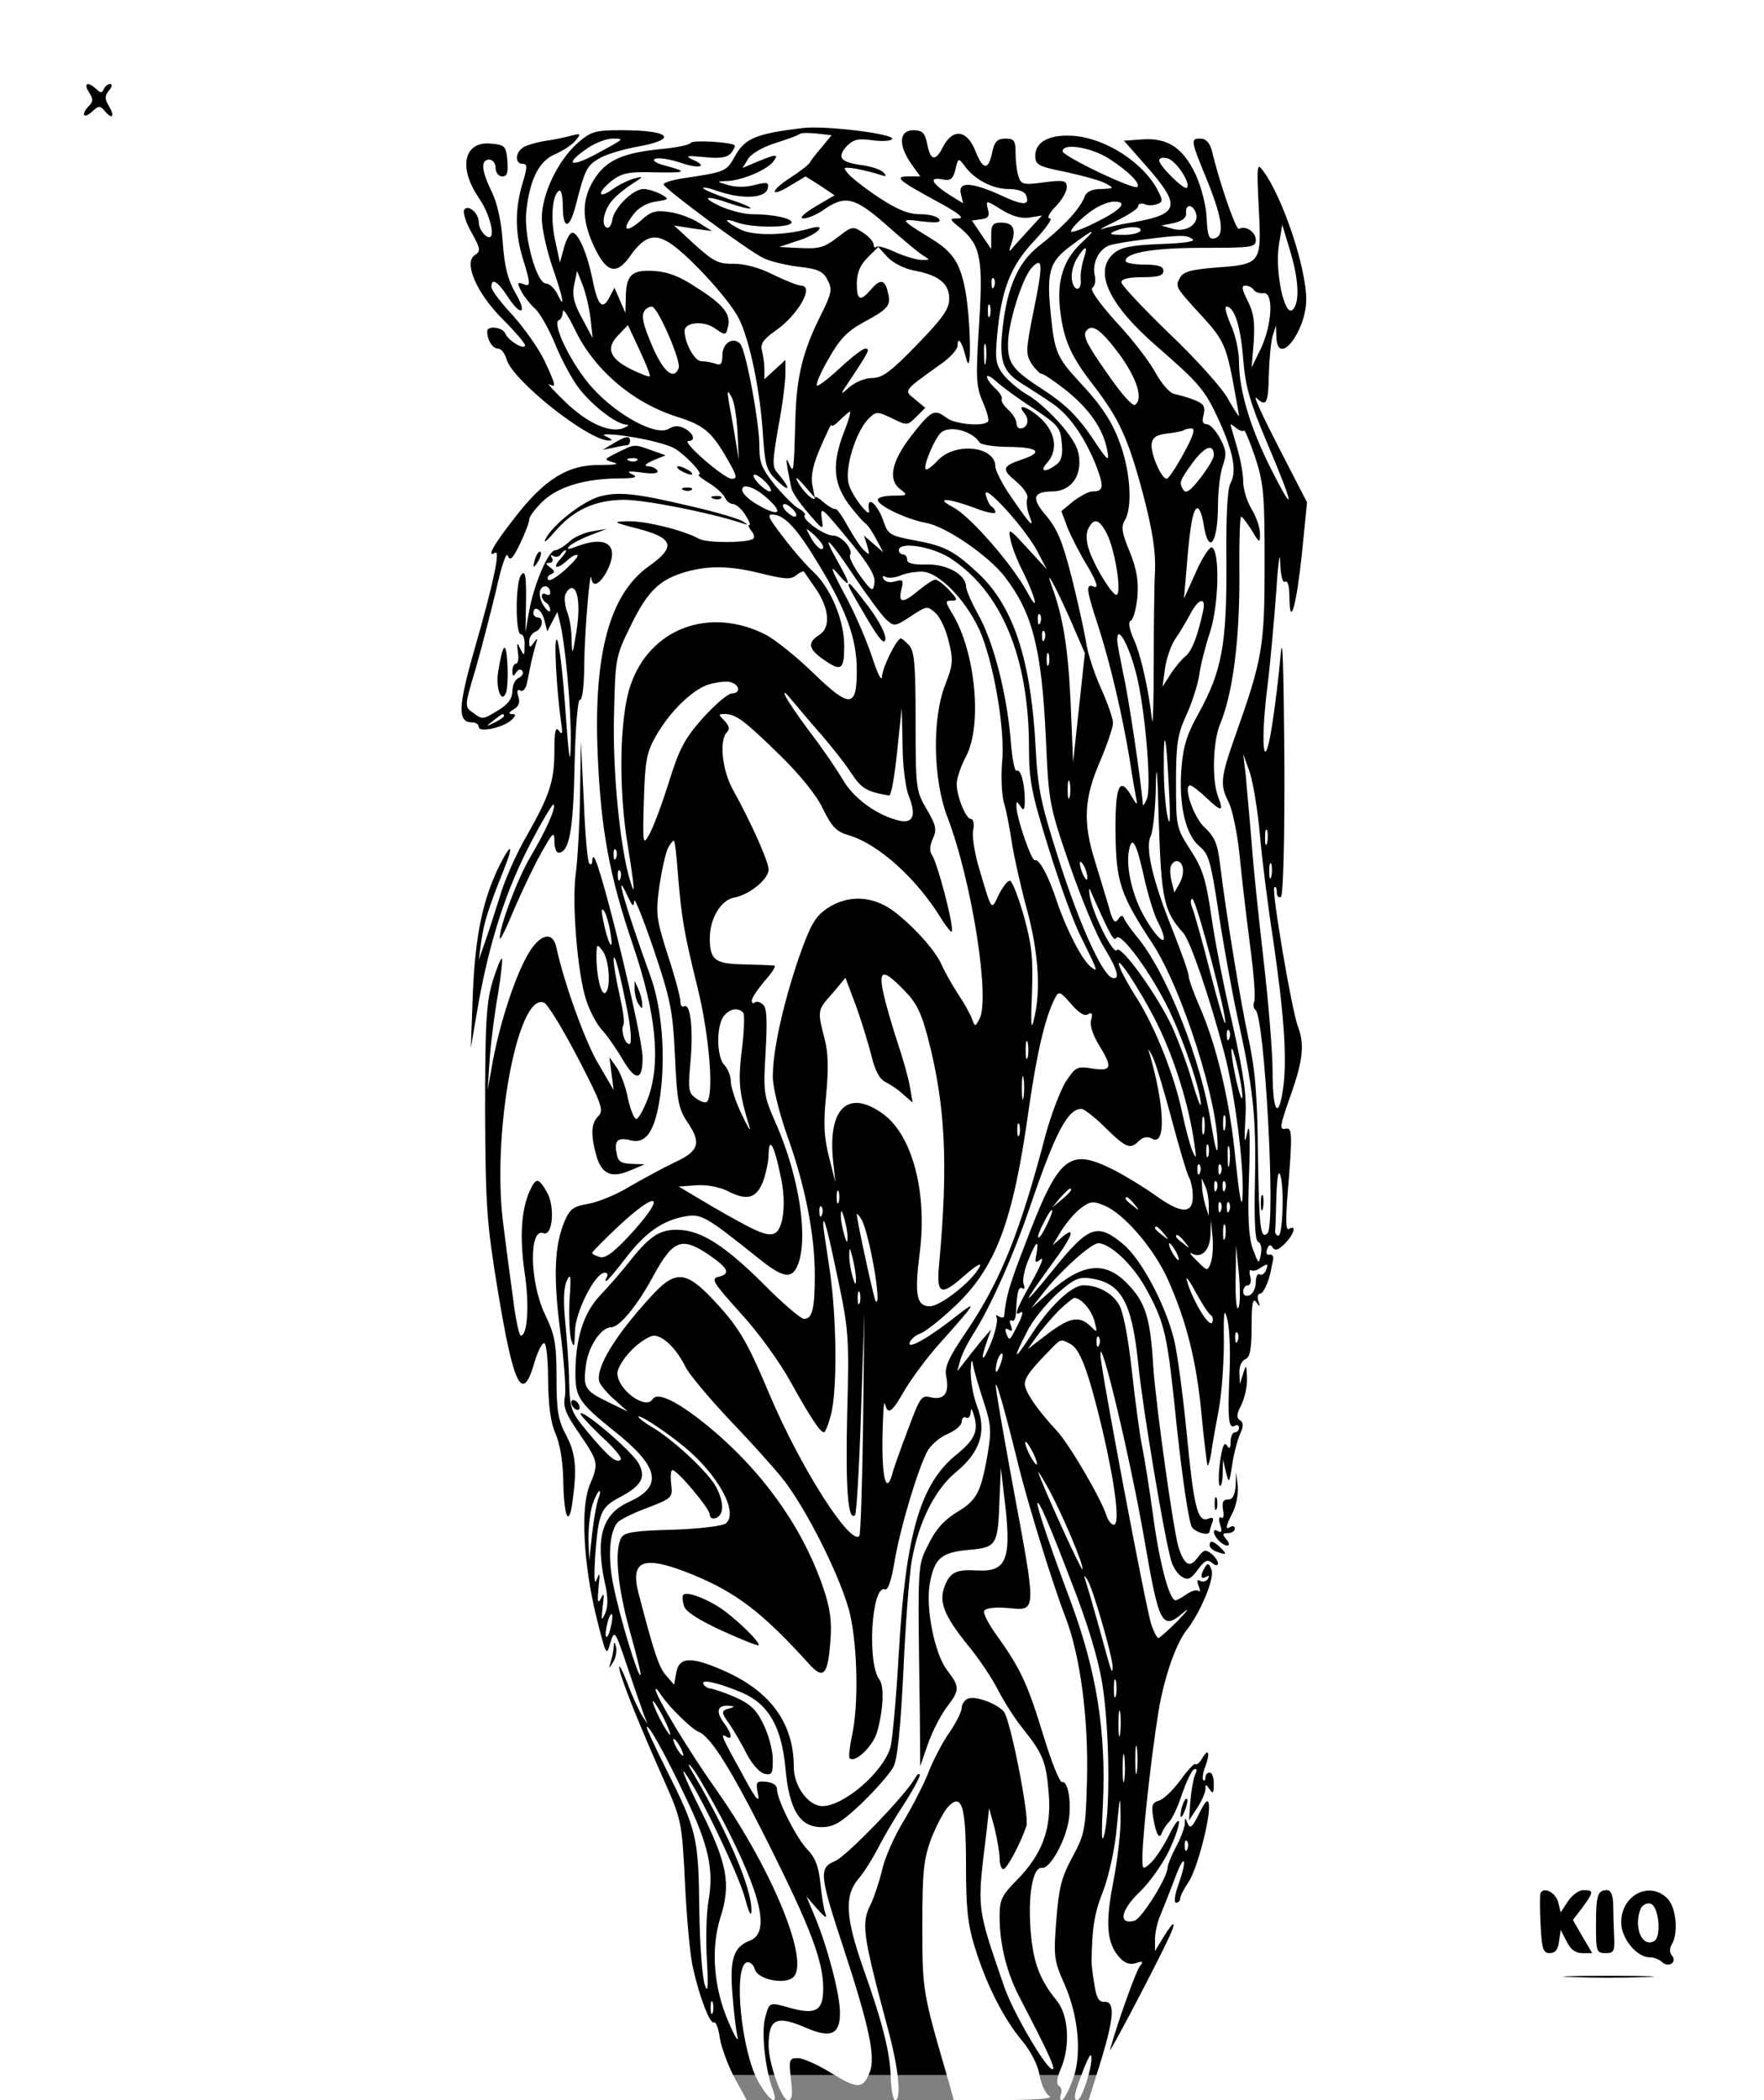 <svg width="420" height="500" viewBox="0 0 420 500" fill="none" xmlns="http://www.w3.org/2000/svg">
<rect x="0" y="0" width="420" height="500" fill="#808080" stroke="none"/>
<rect x="3" y="3" width="414" height="491" fill="black"/>
<path d="M0 250V500H88.9H177.8L174.9 494.7C173.4 491.9 171.8 487.6 171.4 485.3C171.1 482.9 170.4 481.2 170 481.5C169.1 482.1 166.5 475.4 165 468.5C164.3 465.7 163.5 456.7 163.1 448.5C162.4 434.1 162.2 433.2 158.6 425C152 410.2 148.2 400.6 147.5 397.5C147.2 395.8 148 397.2 149.3 400.5C150.5 403.8 152.2 407.4 152.9 408.5L154.2 410.5L153.4 408.5C153 407.4 151.2 402.3 149.5 397.2C146.4 388 146.3 387.9 145.3 391.2C144.4 394.4 144.3 394.2 142 385C138.9 372.4 138.2 358.8 140.4 353.6C142.6 348.3 142.5 348.1 138 341.4C134.7 336.7 134 334.9 134.5 332.5C134.8 330.9 134.3 323.9 133.4 317C131.7 303.9 132 296.6 134.4 290.8C135.7 287.8 136.5 287.2 140.1 286.6C142.4 286.2 146.8 284.4 149.9 282.5C153 280.7 157.8 278.1 160.5 276.8C166.4 274.1 167.1 272.2 163.7 267.2C161.5 263.9 161.2 262.1 160.7 251.4C160.2 240.6 159.7 238.1 155.6 225.9C153.1 218.6 151 213.4 151 214.5C150.9 216.1 150.6 215.8 149.5 213.5C146 205.8 148.7 215.3 154.9 232.5C157.6 240 158.5 251.3 157.2 260.8C156 269.2 153.9 272.4 150.2 271.5C147.1 270.7 146.2 271.5 146.8 274.5C147.1 276.5 147.8 277 150.4 277.1L153.5 277.2L150.2 278.6C145.6 280.6 143.3 279.6 142 275.2C140.6 270.1 140.7 267.4 142.5 265.7C143.8 264.3 143.2 262.7 137.5 251.7C133.9 244.8 130.3 238.9 129.5 238.7C123.2 236.2 116.9 270.5 119.9 292C120.4 296.1 121.4 303.7 122.1 308.7C122.7 313.8 123.6 318 124 318C125.6 318 126.1 310.6 124.9 302.9C123.7 294.5 124.1 288.1 126.1 283.6C127.6 280.3 128.2 280.3 130.2 283.8C132.2 287.2 131.6 294.4 129.4 293.6C125.9 292.2 126.1 305.2 129.7 312.8C132.1 317.8 132.5 319.7 132.5 328C132.5 335.9 132.9 338.2 134.8 341.7C137.1 346.1 137.4 349.5 136.3 357.6C135.4 364.1 134.2 360.9 134.1 351.9C134 347.9 133.3 343.7 132.3 341.4C131.1 338.7 130.6 334.8 130.5 328.8C130.5 323.9 130.1 319.9 129.6 319.8C129.1 319.6 128.1 321.6 127.3 324.2C124.4 334.4 122.3 330.4 118.4 306.5C115.9 291.2 115.6 287.1 115.5 264.5C115.5 243.1 115.8 238.7 117.3 233.6C118.3 230.4 119.3 228 119.5 228.2C119.7 228.4 119.3 232.2 118.6 236.5C117.8 240.9 116.9 247.9 116.6 252L116.1 259.5L117.4 252.3C119.2 243 122.6 232.6 125.7 227.2C128.6 222.2 131.7 221.6 132.5 225.7C134.3 234 139.4 248.3 142.6 253.5L146.1 259.5L145.6 255.6L145.1 251.7L146.8 254.1C147.7 255.4 149 258.7 149.5 261.5C150.1 264.2 151 266.4 151.5 266.4C152.1 266.3 153.3 264 154.3 261.4C157.4 252.9 156.2 241.2 150.7 225C145.1 208.5 143.1 197.8 142.3 179.5C141.3 155.5 145.2 141.4 154.5 134.8C161 130.2 160.4 128.1 152 125.9C145.8 124.3 145.7 124.2 149.6 124.1C153.6 124 162.7 126.2 166.5 128.3C168.4 129.3 177.6 129.3 179.3 128.3C179.7 128 179.6 127.2 178.9 126.4C178.3 125.6 178 125 178.4 125C178.8 125 178.3 123.9 177.4 122.5C176.5 121.1 175.2 120 174.5 120C173.8 120 173 119.3 172.6 118.5C172.3 117.7 170.6 116.1 168.8 115C167 113.9 165.9 113 166.4 113C167.7 113 163 108.1 160.5 106.7C158.2 105.5 152.1 104.1 146.5 103.5C143.7 103.3 143.1 103.4 144.5 104C145.6 104.5 145.9 104.9 145.2 104.9C140.4 105.2 121.9 90.5 120.6 85.5C120.2 84.1 119.3 83 118.6 83C117.3 83 116 81 116 78.9C116 77.4 119.7 77.9 120.3 79.4C121 81.1 125 83.5 125 82.2C125 81.7 122.6 78.9 119.6 75.9C113.4 69.7 110.3 62.4 113.1 60.7C114.5 59.8 114.4 59.2 112.3 55.4C110.9 53 110.2 50.6 110.5 50C111.4 48.5 114 50.7 114 53C114 54 114.7 55.3 115.5 56C118.3 58.3 117.2 51.8 114 47.1C109 39.8 110.5 33.5 117 34.2C120.2 34.5 120.5 34.8 120.8 38.2C121 41.1 120.8 42 119.6 42C118.7 42 118 41.1 118 40C118 38.9 117.3 38 116.5 38C114.4 38 114.6 40.6 117.1 45.7C118.4 48.3 119.4 52.9 119.7 57.7C120.1 63.4 120.9 66.6 122.7 69.7C125.7 74.8 124 75.5 120.8 70.5C118.4 66.9 117 66.1 117 68.3C117 69.1 119.3 72.1 122.1 75.1C124.8 78.1 128.2 82.9 129.6 85.8C132.4 91.8 132.5 92.4 130.8 91.5C130.1 91.1 131.8 93 134.6 95.7C139.9 100.8 145.3 103.2 148.5 101.9C149.7 101.4 149.9 101.1 149.1 101.1C146.5 100.9 140.4 96.1 137.3 91.7C135.7 89.4 133.3 84.8 132 81.5C130.6 78.2 128.6 74.6 127.4 73.5C126.2 72.4 124.7 70.5 124.1 69.3C123.1 67.4 123.2 67.1 124.5 67.6C126.4 68.4 126.4 67.8 124.5 61.6C122.6 55.4 122.6 49.7 124.4 43.7C125.6 39.7 125.6 39 124.4 39C122.7 39 122.6 36.6 124.3 35.3C124.9 34.7 127.3 34 129.5 33.6C131.7 33.3 134.6 32.7 136 32.3C138.3 31.7 138.4 31.8 137 33.5C136.2 34.5 134 35.9 132.2 36.7C128.3 38.3 126.1 42.8 125.3 50.4C124.7 56.5 127.8 67.5 130 67.5C130.8 67.5 132 68.6 132.7 70C134.7 74.2 134.1 70.9 131.5 63.5C130.2 59.6 129 54.5 129 51.9C129 46.3 132.8 38.2 137.6 34C140.7 31.3 141.7 31 148 31C159.5 31 161.7 33.1 151.9 34.9C148.5 35.5 144.4 36.7 142.7 37.7C139.7 39.5 139.3 40.2 137 49.2C135.5 54.8 134 54.6 134 48.9C134 46.7 133.6 45.1 133.1 45.4C131.5 46.4 131 52.1 132.2 57.3L133.3 62.5L134.2 59.3C134.6 57.5 135.5 55.8 136 55.5C137.3 54.7 139.6 59.5 141 66.2C142.3 72.8 143.4 74 145.1 70.8L146.3 68.5L147.6 71.5L148.9 74.5L149 71.2C149 65.5 150.3 64.2 155.6 64.5C159 64.7 161.9 65.8 165.9 68.5C172.4 72.6 174.1 74.9 173.3 77.9C172.8 79.9 172.7 79.9 170.1 78.1C167.5 76.3 163 76.7 163 78.8C163 81.7 165.4 86 167 86C168 86 169.5 86.3 170.4 86.6C171.6 87.1 172 86.6 172 84.6C172 81.7 174.5 80.1 176.2 81.8C177.6 83.2 180.9 101 180.8 106.5C180.8 110.1 181.4 111.6 184.5 115.5C186.6 118 189.2 120.6 190.2 121.1C191.3 121.7 191.9 122.4 191.6 122.7C190.8 123.6 196.2 127.5 198.3 127.5C200.4 127.5 203.2 130.8 202.4 132.2C202.1 132.6 203.2 134.9 204.8 137.1C207.6 140.9 207.9 141 208.2 138.8C208.5 137.2 206.9 134.4 202.6 129.2C195.5 120.6 195.2 120.2 195.7 123.8C196.1 126.3 195.9 126.2 192.4 122.1C190.3 119.7 188.5 117 188.4 116.1C188.2 115.2 187.8 113.1 187.5 111.5C187.1 109.1 187.2 108.9 187.9 110.5C189 112.8 189 112.8 189.4 98.9C189.7 89.6 191.2 83.5 195.3 75.3C198.1 69.7 198.2 68.8 197 66.6C196 64.6 194.7 64 190.1 63.5C187 63.1 183.2 62.2 181.7 61.4C178.1 59.7 158 44.8 158 43.9C158 43.5 159.9 42.9 162.3 42.5C173 40.9 172.9 40.9 175.1 37C177.4 32.9 180.2 31.8 191 30.5C196.3 29.8 213.2 31.9 212.4 33.1C212.1 33.6 210 33.7 207.7 33.4C204.3 32.9 203.2 33.2 201.6 34.8C199.2 37.5 200.1 38.6 205.1 39.3C207.4 39.6 209.8 40.4 210.4 41.1C211.2 42 211 42.1 209.5 41.6C208.4 41.2 205.9 40.6 204 40.2C200.8 39.7 200.6 39.8 201.9 41.3C202.6 42.2 205.9 44.8 209.2 47C213.6 49.9 216.3 51 219.1 51C221.2 51 223.2 51.5 223.6 52.2C224.1 53 223 53.1 219.4 52.7C214.1 52 214.2 52.2 221.7 56.8C227.1 60.1 228.8 62.9 230 70.1C231.2 77.9 231.3 90.5 230 85.2C229.1 81.5 228 79.8 228 82.3C228 83.2 226.1 85.3 223.7 86.9C214.9 93.2 215.2 92.9 217.9 95.1L220.3 97.1L218.2 99.2C216.1 101.3 216 101.4 212.4 99.6C208.8 97.9 208.6 97.9 206.7 99.8C203.7 102.9 201 111.7 202.1 115.3C202.9 118.2 207.4 123.8 206.9 121.5C206.2 117.6 209 119.9 210.5 124.5C211.4 127.2 212.2 127.6 217.5 128.6C224.7 129.9 227 131 232.7 136.3C241.3 144.2 245.5 157 246.6 178.3C247.1 188 247.9 191.5 252.2 205C257 220 262.4 232 264.8 232.8C266.8 233.4 266.1 230.9 262.9 225.6C261.1 222.8 257.5 214 254.7 206C249.8 191.7 249.7 191.2 249 175.5C248 154.3 245.8 145.9 239.3 137.4C235.5 132.4 225.2 125.3 220.5 124.5C215.8 123.6 209 120.4 209 119C209 118.4 210.7 118 212.7 118C216 118 216.2 117.9 214.5 116.6C211.3 114.3 212.2 109.9 217.1 103.6C221.8 97.6 222.5 97.3 225.4 99.5C227.3 101 234.1 101.6 235.2 100.4C235.6 100.1 235 98 234 95.7C232.4 92 232.3 90 233.1 77.5C234.1 61.7 233.5 58.5 228.9 54.5C225.9 52.1 225.9 52 228.2 52C229.8 52 228.2 50.7 223 47.9C213.8 42.9 212.8 42 216.3 42H219.1L217.1 39.2C213.8 34.6 214 31 217.5 31C219.5 31 220.2 31.6 220.7 34C221.5 38.3 222.7 38.6 224.5 35C226.9 30.4 230.3 30.9 232.3 36.1C234.1 40.6 235.4 40.6 236.3 36C236.8 33.7 237.5 33 239.4 33C241.5 33 241.8 33.5 241.8 36.4C241.8 38.3 242.1 40.8 242.5 42C243.1 43.9 243.6 44.1 248.6 43.4C253.4 42.8 254 43 254 44.6C254 45.6 252.8 47.7 251.3 49.2C249.7 50.9 249.2 52 250 52C250.7 52 249 54.4 246.2 57.4C240.6 63.3 238.4 69 237.4 80C236.9 85.7 237.1 86.8 238.9 89.2C240.1 90.7 242.7 92.9 244.8 94.1C246.8 95.2 250.4 98.5 252.8 101.3C256.1 105.3 257 107.2 257 110.1C257 114.2 254.4 117 250.5 117C245.9 117.1 245.5 118.6 249.1 122.8C251.8 126 253 129 255.2 137.6C256.7 143.6 258.2 150.5 258.6 152.9C258.9 155.3 260.5 160.2 262.1 163.8C263.7 167.3 265 171.1 265 172.1C265 173.2 263.6 177.3 261.9 181.3C258.1 190 257.8 195.8 260.7 205C261.8 208.6 263.3 213.5 264 215.9C264.9 219.3 265.4 220 266.2 218.9C266.9 217.8 267.3 217.8 267.7 218.8C268 219.5 269.3 221.3 270.6 222.9C277.7 231.3 286 252.3 288.4 267.8C289.2 272.6 289.8 275.1 289.9 273.3C290.2 262.9 281.5 235.6 274.5 224.8C266.7 213 265.7 209.9 265.6 198.1C265.5 186.9 266.6 184.6 269.5 189.7C270.5 191.5 270.9 191.8 270.6 190.5C270.4 189.4 269.6 185.1 269 181C267.3 170.6 264.4 158.1 261.5 149.1C258.6 140.3 258.4 138.8 260.5 139.7C261.6 140.1 261.1 138.5 259 134.9C257.2 132 255.1 127.9 254.2 125.7L252.7 121.7L255.6 119.3C257.2 118.1 259.2 117 260.1 117C262.8 117 262.9 115.9 261 110.9C258.2 103.9 254.4 98.5 250.2 95.8C248.2 94.4 244.8 92.3 242.8 91C238.4 88.1 237.7 85.3 239 75.9C240.2 67.5 242.8 62.2 247.2 58.7C253.3 53.9 257.1 49.8 258.3 46.7C258.7 45.6 260.1 45 262.2 45C265.2 44.9 265.3 44.8 263.5 43.8C262.4 43.1 258.1 41.9 254 41C247.1 39.6 246.5 39.3 246.5 37C246.5 33.6 250.3 31.8 256.2 32.4C263.7 33.2 272.3 38.9 275.6 45.2C276.9 47.7 276.9 48.1 275.5 48.6C274.7 48.9 273.3 49 272.5 48.6C271.7 48.3 271 48.5 271 49.1C271 49.7 268.6 51.2 265.8 52.6C262.9 54 261.4 54.8 262.5 54.5C263.6 54.1 267.2 53.3 270.5 52.8C280.8 50.9 281.2 48.9 272.8 39.4L267.6 33.5L271.8 33.2C278 32.7 281.7 35.2 284.7 41.6C286.1 44.7 287.2 49.1 287.3 52C287.5 55.9 287.8 57 289 56.8C291.6 56.3 291.2 52.5 287.6 43.4C283.4 33.2 283.4 33 285.9 33C287.1 33 288 34 288.5 35.7C290.4 43.7 294.3 54.9 295 54.5C296.5 53.6 299 55.2 299 57.1C299 58.9 298.1 59 286.6 59C274.9 59 268 60.1 268 62.1C268 62.6 270 63 272.5 63C275.8 63 277 63.4 277 64.5C277 65.6 275.8 66 272 66C268.8 66 267 66.4 267 67.2C267 67.9 272.2 73.4 278.5 79.5C284.8 85.5 291.1 92.5 292.4 95C293.8 97.5 295 99.3 295 99C295 98.7 294.3 94.9 293.5 90.5C291.9 82.3 291.1 80.6 286.3 75.4C279.8 68.3 279.8 68.3 280.9 66.2C281.7 64.7 283.4 64.2 289.5 63.7C300.3 62.9 300.4 62.8 299.7 49.5C299.2 39.5 299.3 38.7 300.6 40.5C305.3 46.6 311 63.6 311 71.3C311 78.9 304.2 87.6 303.9 80.3L303.8 77.5L303 80C302.6 81.4 302.2 85.5 302.1 89.2C302 96.1 301.5 97 299.1 94.7C298.3 94.1 300.8 99.4 304.5 106.6L311.2 119.6L310 131.6C308.7 144.1 307.1 149.9 307 142.2C307 139.6 306.6 138.1 306 138.5C305.4 138.9 304.9 137.1 304.8 133.8C304.8 130.9 304.3 133.9 303.9 140.5C303.4 147.1 302.5 157.7 301.7 164C300 177.9 301 184.9 302.9 172.5C303.6 168.1 304.5 160.7 304.9 156C305.4 150.3 305.6 158.2 305.8 180.2C305.9 200.2 305.5 213.2 305 213.5C304.4 213.9 304 213.3 304 212.4C304 211.4 303.7 210.9 303.4 211.3C302.7 211.9 307.6 240.9 309.1 244.6C310.6 248.6 310.2 252.5 307.5 260.2C304.6 268.4 304.5 269.1 306.3 268.7C307.7 268.5 307.7 270.5 306.6 283.9C306.1 290.5 306.1 293 306.9 292.6C308.8 291.4 308.1 293.9 305.9 296.1C304.4 297.6 303.6 297.9 303 297C302.5 296.2 302.1 296.3 301.7 297.4C301.3 298.3 301.6 298.9 302.3 298.7C303 298.6 303.3 299.2 303.1 300C302.9 300.8 302.7 301.9 302.6 302.5C302 305.4 300.8 308 300 308C299.5 308 299.3 308.8 299.6 309.7C300.1 311.2 300 311.3 299.1 310C298.3 308.9 298 310.3 298 315.8C298 321.3 297.6 323.2 296.5 323.6C295.6 324 295 325.4 295.1 326.9L295.2 329.5L296 327C296.7 324.7 296.8 324.8 296.9 328.1C297 330.1 296.3 333 295.5 334.6C294.4 336.7 294.4 337.6 295.2 338.1C296.1 338.7 296.1 339.5 295.3 341.3C294.7 342.6 293.8 345.9 293.4 348.6C292.7 353.2 292.6 353.3 291.9 350.5L291.2 347.5L291.1 350.9C291.1 352.8 290.7 354.1 290.4 353.7C290.1 353.4 290.1 350.8 290.5 347.9C291 344.4 291.5 343.2 292.1 344.1C292.7 345.1 293 344.9 293 343.2C293 342 293.5 341 294 341C294.6 341 295 340.5 295 339.9C295 339.4 294.6 339.1 294.1 339.4C292.5 340.4 292.3 337.9 292.7 328C293 322.8 292.8 316.7 292.3 314.5C291.5 311.1 291.3 311.9 291.4 319.5C291.4 324.4 290.9 331.6 290.2 335.5C289.5 339.3 288.6 344 288.4 345.9C288.1 347.7 287.7 349 287.5 348.9C287.4 348.7 286.7 343.3 286.1 337C284.9 324 282.5 314.6 278.1 304.7C274.8 297.3 267.6 288.9 262.9 287C260.3 285.9 259.5 286 257.4 287.6C256 288.6 253.9 291.1 252.7 293L250.6 296.5L252.8 294.6C256.3 291.6 255.4 294.3 250.7 300.6C243.1 311 243 311.9 250.6 302.5C259.2 291.8 261.2 291.1 267.3 296.1C271.7 299.7 277.4 310.4 279.5 318.8C280.3 321.9 281.6 331.8 282.5 340.7C284.2 358.6 285.1 362.5 287.6 361.6C288.8 361.1 289.1 361.4 288.6 362.6C288.3 363.4 288 364.4 288 364.6C288 365.9 284 364.7 283.6 363.2C282.7 360.2 281.1 349.1 279.6 334C277.8 317.1 277.1 314.5 272.7 306.5C269.6 301 264.3 296 261.5 296C259.8 296 252.7 302.4 248.8 307.3L245.5 311.5L249.8 307.7C257.7 300.7 263.1 300.1 268.4 305.6C272.8 310.1 273.9 313.8 274.6 325.5C275.2 334.5 279.5 365.4 280.7 368.7C282.1 372.7 283.3 373.3 285.1 370.9C286.6 368.9 287 368.8 288.4 369.9C289.3 370.6 290 371.7 290 372.2C290 372.8 289.4 372.8 288.6 372.1C287.5 371.2 286.8 371.5 285.2 373.7C283.5 376 282.8 376.3 281.4 375.4C280.4 374.8 279.2 373 278.8 371.4C277 364.8 272 334.8 271 324.6C269.5 310.1 267 305.5 259.9 304.4C256.9 303.9 255.8 304.4 251.7 308C249.1 310.4 245.8 314.4 244.5 317.1C240.9 324.1 241.4 324.2 245.8 317.4C250.1 310.8 255.2 306 258 306C261.3 306 264.6 307.7 266.3 310.4C267.4 312 268.5 317.7 269.5 326.4C270.3 333.8 271.4 341.8 271.9 344.2C272.4 346.6 273.6 353.9 274.5 360.5C276 371.9 278.4 381 279.9 381C280.2 381 281.5 380.3 282.6 379.5C283.8 378.7 285 378.4 285.4 378.8C285.8 379.1 285.8 378.6 285.4 377.6C284.9 376.3 285 375.9 285.8 376.4C286.4 376.7 287.2 376.5 287.6 375.9C288 375.1 287.9 375 287.2 375.4C285.8 376.2 285.7 375.1 286.9 373.1C287.6 372 287.9 372.2 288.5 373.9C289.1 376 285.8 383.9 282.6 388C280.3 390.9 277.9 397.3 276.4 404.4C274.9 411.5 272.1 435.4 272 441.9C272 445.2 272 445.3 274 443.5C275.1 442.5 276.9 439.7 278.2 437.2C281.4 430.6 281.6 433.6 278.4 440.5C276.9 443.7 273.7 448.2 271.3 450.5C266.8 454.8 266.2 458.3 270.1 457.3C271.8 456.8 278 447 278 444.6C278 444 278.9 441.8 280 439.7C281.1 437.7 282 435.2 282.1 434.3C282.1 432.6 282.2 432.6 282.8 434.2C283.4 435.5 283.9 435 285.5 431.8C286.9 428.9 287.6 428.2 287.8 429.4C288.4 432.2 285 445.3 282.9 448.2C281.9 449.7 281 451.4 281 452C281 452.5 280.6 453 280 453C279.5 453 279.7 451.1 280.5 448.9C282.8 442.5 282.1 440.8 279.8 447C278.7 450 277.1 453.9 276.4 455.7C275.6 457.4 275 460.1 275 461.7V464.5L277 461.2C279.9 456.5 280.3 457.3 277.7 462.6C273.8 470.7 263.8 489.6 264.3 488C266.1 481.4 270.5 469.2 271.4 468.1C272.3 467 272.1 466.8 270.4 467.4C269 467.8 267.8 467.4 266.6 466.1C263.5 462.7 263.1 458 265.1 447.9C266.1 442.7 266.9 435.8 266.8 432.5C266.7 426.9 266.7 427.1 265.9 435C265.5 439.9 264.1 446.3 262.7 450.1C260.5 455.6 260 459.1 259.9 467.2C259.9 467.9 260.2 470.4 260.6 472.6C261 475.6 261.7 476.7 262.9 476.6C265.5 476.4 265.3 480.2 262.2 490.4L259.2 500H339.6H420V250V0H210H0V250ZM22.9 21.2C24 22.2 24.3 22.2 24.7 21.2C25 20.6 25.6 20 26.2 20C26.8 20 26.7 20.7 25.9 21.6C24.9 22.9 24.9 23.5 25.9 25.2C27.4 27.7 26.8 28.6 25 26.5C23.8 25.1 23.5 25.1 21.9 26.6C19.8 28.5 19.2 27.2 21.2 25.2C22.2 24.2 22.2 23.5 21.2 22C19.8 19.8 20.9 19.3 22.9 21.2ZM174.9 34.6C175.1 34.8 174.7 35.6 174.1 36.4C173.2 37.5 171.5 37.8 167.7 37.4C163.5 37 163 37.1 164.9 38C168.8 39.7 166.5 40.3 161.9 38.7C159.5 37.9 156.9 37.5 156 37.8C155.1 38.2 156.2 38.9 159 39.6C164.1 41 163.2 41.2 154.5 41C149.7 40.9 147.9 41.3 145.7 43C142.2 45.8 142.2 47.6 145.8 45.1C147.3 44 149.6 42.9 151 42.5C153.3 41.9 153.3 42 150.5 43.8C148.9 44.8 146.7 46.6 145.8 47.7C143.8 49.9 143 53.7 144.5 54.2C145.1 54.4 145.6 53.5 145.8 52.3C146.2 49.5 150.7 45 153.2 45C154.3 45 156.1 45.6 157.3 46.2C159.4 47.4 159.4 47.5 156.1 48C154 48.3 151.9 49.5 150.7 51.2C147.9 54.9 149 55.6 152.6 52.5C155 50.3 156.1 50 159.5 50.5C161.7 50.8 164.8 52 166.5 53.1L169.5 55L165 54.4L160.5 53.7L165.5 58.3C169.8 62.2 171.1 62.9 174.7 62.8C177.3 62.8 180.8 63.7 184.1 65.4C187 66.8 190 68 190.7 68C194 68 190.1 74.9 184.7 78.7C181.8 80.7 181 81.9 181.4 83.4C181.7 84.6 182 86.6 182 87.9V90.3L184.5 88L187 85.7V89C187 90.9 186.3 96.6 185.3 101.7C183.9 110 183.8 111.2 185.2 112.7C188.2 116.2 188.2 117.4 185.3 114.7C182.5 112.1 182.2 111.1 181.7 104.2C181.1 93.4 178.5 80.9 175.9 75.8C173.4 70.9 162.8 59.5 158.7 57.4C155.4 55.6 153.1 56.6 150 61C146.7 65.7 144.3 64.9 141.3 58.4C138.3 51.8 138.5 46.9 142 41.9C144.8 38 148.6 36.4 157.2 35.5C160.9 35.2 164.2 34.5 164.5 34C164.9 33.3 174 33.8 174.9 34.6ZM150 105C150 105.5 149.7 106 149.3 106C148.8 106 147.4 106.3 146 106.6L143.5 107.1L146 105.6C149 103.8 150 103.6 150 105ZM155.1 107.2L158.5 108.4L155.5 109.6C153.8 110.4 153.2 110.9 154.2 111C155.1 111 156.2 111.5 156.5 112C156.9 112.7 155.6 112.9 152.8 112.5C149.7 112.1 149 112.2 150.5 112.9C152 113.6 151.3 113.9 147.2 113.9C139.1 114 132.9 115.9 129.3 119.3C127.5 121 126 123 126 123.7C126 124.4 125 127 123.8 129.5C122.1 133 121.4 133.7 120.9 132.3C120.6 131.3 119.4 134.6 118.1 140.6C116.8 146 114.6 154.5 113.2 159.4C110.6 168 110.6 168.3 112.5 169.6C114.9 171.4 114.9 171.4 118.8 169C121 167.6 122 166.3 122 164.5C122 163.1 122.7 161.7 123.5 161.4C124.3 161 124.7 160.3 124.4 159.8C124 159.2 123.4 159.3 122.9 160.1C122.2 161.2 122 161.1 122 159.7C122 158.8 122.4 158 122.9 158C123.3 158 123.6 156.8 123.3 155.2C123 152.9 123.1 152.8 123.9 154.5C124.8 156.3 124.9 156.2 124.9 153.7C125 152.2 124.6 151 124 151C122.7 151 122.7 139 124 137C125.1 135.3 125.4 137.2 125.2 145.5L125.1 150.5L126 145.4C127.2 138.9 130.6 131 132.2 131C132.8 131 134.3 130.1 135.5 129C136.6 127.9 139.1 126.8 141 126.5L144.5 125.9L140.6 127.4C138.5 128.2 136.2 129.4 135.6 130C134.8 130.8 135.2 130.9 137.3 130.1C144.4 127.4 147.5 129.7 144.7 135.6C143 139 141.1 140.1 140.8 137.7C140.5 134.9 139.2 150.1 139.1 158.3C139.1 163.2 138.6 166.9 138.1 166.6C137.6 166.2 137 173 136.8 182.3C136.5 197.9 135.5 203 133 203C132.4 203 132 201.8 132 200.2C132 197.8 131.6 198.2 128.9 203C127.2 206 124.3 212.1 122.4 216.5C120.6 220.9 119.1 224 119 223.4C118.9 220.6 123.3 209 126.3 204C129.9 197.9 132.5 192.2 131.8 191.5C131.6 191.3 129.1 195.4 126.3 200.8C120.5 211.9 116.6 224 113.9 239L112.1 249.5L112.6 236.1C113.2 222.4 115 213.9 119.1 205.7C121.9 200.3 122.3 201.2 119.9 207.2C116.2 216.5 115.3 219.4 114.6 224L114 228.5L115.4 224.5C116.2 222.3 117.8 217.3 119 213.5C120.1 209.6 123 203.1 125.4 199C130.9 189.3 132 186 132 178.6C132 174 132.3 172.9 133.1 174C133.9 175.1 134 174.6 133.6 172C132.5 164.3 131.8 151.5 132.6 152.3C133.1 152.7 134 160.2 134.6 168.8C135.5 181.3 135.8 182.9 135.9 176.5C136 168.8 134.6 153.2 133.3 148.1L132.7 145.7L131.5 148L130.3 150.3L129.6 147.6C129 145.1 127 143.9 127 146C127 146.5 127.5 147 128 147C129.6 147 129.2 149.7 127.5 150.4C126.7 150.7 126 151.7 126 152.7C126 154.3 126.2 154.3 127.1 153C128 151.8 128.1 151.8 127.6 153.3C127.3 154.4 126.8 156.3 126.5 157.6C126.2 158.9 125.8 161.1 125.5 162.5C125.2 164 124.5 164.8 123.9 164.4C123.2 164 123 164.5 123.4 165.8C123.9 167.2 123.5 168.2 122.3 168.9C121.2 169.5 121 170 121.8 170C122.9 170 122.9 170.3 121.8 171.4C119.9 173.2 114 174.5 114 173.1C114 172.5 113.3 172 112.5 172C108.9 172 109 168.5 113 154.5C117.4 139.2 119.2 130.8 117.9 131.6C115.7 132.9 117.5 129.7 122.6 123.2C129.7 114 135.3 110.6 142.9 110.7C146.4 110.7 147.6 110.5 146.1 110.1C143.7 109.4 143.7 109.4 147.1 107.7C151.2 105.7 150.9 105.7 155.1 107.2ZM164 112C164.8 112.5 165.1 113 164.5 113C164 113 162.8 112.5 162 112C161.2 111.5 161 111 161.5 111C162.1 111 163.2 111.5 164 112ZM164.7 116.6C164.4 116.9 163.5 117 162.8 116.7C162 116.4 162.3 116.1 163.4 116.1C164.5 116 165.1 116.3 164.7 116.6ZM164.8 120.6C170.5 121.9 175.9 123.5 176.8 124.1C178.3 125 178.2 125.1 176.5 124.5C168.9 122 153.5 119 148.7 119C141.7 119 136.5 121.4 132 126.7C130.2 128.8 129.3 129.5 129.9 128.3C131.6 124.9 138.8 119.3 142.8 118.2C147.3 117 151.3 117.4 164.8 120.6ZM171.7 118.6C171.4 118.9 170.5 119 169.8 118.7C169 118.4 169.3 118.1 170.4 118.1C171.5 118 172.1 118.3 171.7 118.6ZM128.1 133.7C126.9 135.7 126.7 135.1 127.6 132.5C128 131.6 128.5 131.1 128.7 131.4C129 131.6 128.7 132.7 128.1 133.7ZM120.5 164.9C119.4 167.7 118 163.9 118.6 160C119.7 153.1 120.5 152.4 120.8 157.9C121 160.8 120.8 164 120.5 164.9ZM140.3 205.6C140.7 206 141 205.7 141 205C141 204.3 141.2 203.9 141.4 204.1C143.1 205.7 153 246.8 153 251.8C153 257.3 151.4 257.5 148.4 252.5C146.9 249.9 144.6 246.6 143.4 245.3C142.1 243.9 140.4 240.7 139.6 238.2C137.5 232 136.1 214.7 137.1 207.9C137.5 204.9 138 196.6 138.1 189.5L138.3 176.5L139 190.7C139.3 198.5 139.9 205.2 140.3 205.6ZM152.9 239C153 240.3 152.9 240.3 152 239C151.5 238.2 151.1 236.6 151.1 235.5V233.5L152 235.5C152.5 236.6 152.9 238.2 152.9 239ZM293.6 359.9C291.8 363.4 291.6 364.4 293 363.5C293.6 363.2 294 363.4 294 363.9C294 364.5 293.3 365 292.4 365C291 365 291 365.3 292 366.5C293.5 368.3 291.9 368.5 290.2 366.8C288.7 365.3 288.6 363.6 290.1 364.6C290.9 365 291 364.5 290.5 363C290.1 361.6 290.2 361 290.7 361.3C291.3 361.7 291.5 360.9 291.2 359.5C290.9 357.7 291.2 357 292.4 357C293.5 357 294 356 294.2 353.7L294.3 350.5L294.7 353.7C294.9 355.4 294.4 358.2 293.6 359.9ZM289.7 359.2C289.4 359.9 289.2 359.4 289.2 358C289.2 356.6 289.4 356.1 289.7 356.7C289.9 357.4 289.9 358.6 289.7 359.2ZM290.6 368.5C292.3 370.1 292 370.3 289.6 369.4C288.7 369.1 288 368.4 288 367.9C288 366.6 288.9 366.8 290.6 368.5ZM146 395.7C144.9 397.4 144.9 397.4 145.4 395.7C145.7 394.7 146.1 393.1 146.1 392.2C146.2 390.7 146.3 390.7 146.7 392.2C146.9 393.2 146.6 394.7 146 395.7ZM287 420.5C286.4 422 286.2 423.5 286.5 423.8C286.8 424.1 287 423.8 287 423.2C287 422.5 287.5 422 288 422C288.6 422 289 423.2 289 424.7C289 426.9 288.8 427.2 288 426C287.1 424.7 287 424.7 287 426C287 426.8 286.1 428.8 285 430.5L283.1 433.4L283.4 429C283.6 426.5 284.1 423.6 284.5 422.6C285.1 421.3 285 420.9 284.2 421.3C283.6 421.7 282.4 424.4 281.4 427.2C280.5 430.1 279.1 433 278.4 433.7C277.7 434.4 277 435.5 276.7 436.2C276.1 438.1 275.3 437 274.6 432.9C274.1 429.8 274.3 429.2 275.9 428.7C276.9 428.5 279.2 426.3 281 423.9C282.7 421.5 284.4 419.7 284.6 420C284.9 420.3 285.6 419.7 286.2 418.7C287.7 416 288.2 417.3 287 420.5ZM282.1 431.1C281.6 432.4 281.1 433 281.1 432.3C281 430.8 282.1 427.8 282.6 428.3C282.9 428.5 282.6 429.8 282.1 431.1ZM371 452.9L371.6 455.3L373.3 452.7C374.3 451.2 375.9 450 377 450C379.5 450 379.5 450.4 376.8 454.1L374.5 457.1L376.8 461.1L379.1 465H376.7C375.1 465 373.9 464.1 373 462.2L371.6 459.5L371.2 462.2C371 464.1 370.3 465 369 465C367.4 465 367.1 464 366.8 458.2C366.6 454.5 366.6 451.1 366.8 450.7C367.6 449.1 370.4 450.6 371 452.9ZM384.1 453.2C384.1 455 384.2 458.4 384.3 460.7C384.5 464.6 384.3 465 382.3 465C380.1 465 380 464.6 380 458.2C380 451.1 380.4 450 382.7 450C383.5 450 384 451.2 384.1 453.2ZM397 452C399.1 454.1 399.7 460.3 398 463C397.5 463.9 397.5 464.9 398.1 465.6C399.4 467.2 397.2 468.6 395.7 467.1C395.1 466.5 393.8 466 392.8 466C389.7 466 386 461.5 386 457.7C386 451.2 392.7 447.7 397 452ZM391.8 470.7C386.9 470.9 379.1 470.9 374.3 470.7C369.4 470.6 373.4 470.4 383 470.4C392.6 470.4 396.6 470.6 391.8 470.7Z" fill="white"/>
<path d="M149.8 109.7C150.5 110 151.4 109.9 151.7 109.6C152.1 109.3 151.5 109 150.4 109.1C149.3 109.1 149 109.4 149.8 109.7Z" fill="white"/>
<path d="M133.5 132C133.1 132.6 132.4 132.7 131.8 132.4C131.1 132 131 132.2 131.4 132.8C131.8 133.5 131.5 134 130.8 134C129.8 134 129.9 134.3 131 135.1C132.1 135.9 132.2 136.3 131.2 136.7C130.6 136.9 130.2 137.5 130.5 138C130.8 138.5 132.6 137.4 134.5 135.7C136.4 134 137.8 132.4 137.5 132.2C137.2 131.9 136.2 132.4 135.2 133.3C132.6 135.7 131.3 135.4 133.5 133C134.5 131.9 135 131 134.7 131C134.4 131 133.8 131.5 133.5 132Z" fill="white"/>
<path d="M128.6 140.6C128.3 141.5 128.7 143.1 129.5 144.3C130.3 145.5 131 145.9 131 145.3C131 144.6 130.6 143.8 130 143.5C129.5 143.2 129 142.4 129 141.9C129 141.3 129.5 141.2 130 141.5C130.6 141.8 131 141.7 131 141.1C131 139.4 129.2 139 128.6 140.6Z" fill="white"/>
<path d="M134.6 141.5C134.3 142.3 134.5 144.2 135 145.6C135.6 147 136.1 150 136.1 152.3C136.2 156.2 136.3 156.1 137.2 150.6C138.2 144.6 137.7 140 136.1 140C135.6 140 135 140.7 134.6 141.5Z" fill="white"/>
<path d="M117.4 171.6C115.6 173 115.6 173.1 117.8 172C119 171.4 120 170.7 120 170.5C120 169.7 119.5 169.9 117.4 171.6Z" fill="white"/>
<path d="M143.6 219C144.6 224.4 146.2 227.3 145.4 222.5C145.1 220.3 144.4 217.8 143.9 217C143.2 216 143.1 216.6 143.6 219Z" fill="white"/>
<path d="M142 227.6C142 232.3 143.1 237 144.1 236.4C145.5 235.5 145.1 228.6 143.5 226.4C142.1 224.6 142.1 224.7 142 227.6Z" fill="white"/>
<path d="M146.1 228.5C146.1 229.6 146.7 233.3 147.5 236.8C148.3 240.3 148.8 243.6 148.4 244.1C147.7 245.4 149 249.1 150 248.5C150.4 248.2 150.2 245 149.5 241.3C147.5 231.1 146.2 226.3 146.1 228.5Z" fill="white"/>
<path d="M390.6 454.5C388.9 458.9 391 463.8 393.9 462.1C395.7 460.9 394.9 453.6 392.9 453.2C392 453 391 453.6 390.6 454.5Z" fill="white"/>
<path d="M190.4 31.9C190.1 32.2 187.6 33.1 184.8 34C181.9 34.9 179.1 36.4 178.2 37.7L176.8 40L180.3 38.5C184.9 36.6 185.6 36.6 184 38.6C182.3 40.6 176.5 43 173.1 43.1C170.5 43.2 170.5 43.2 173.5 44.1C175.3 44.6 177.8 44.6 179.8 44C182.7 43.3 183.1 43.4 182.8 44.8C182.4 47.2 176.9 47.5 171.2 45.6C168.7 44.7 167 44.4 167.5 44.9C168.1 45.4 170.9 46.5 173.8 47.5C176.7 48.4 178.9 49.4 178.7 49.6C178.5 49.8 176.4 49.3 174 48.5C168.1 46.4 166.6 46.8 171.5 49.1C173.7 50.1 177.1 51 179.1 51C184.3 51 189.1 52.1 188.4 53.1C187.7 54.3 178.8 54.2 175.6 53C172 51.7 172.4 52.6 176.2 54.6C179.3 56.2 186.9 56.1 192.8 54.4C197.2 53.1 194.9 55.7 190.3 57.2L185.5 58.8L189.5 59C195.2 59.3 196 59.1 199.7 56.3C202.8 53.9 203.1 53.8 205.5 55.4C206.9 56.3 208 57.6 208 58.2C208 58.8 208.3 59.1 208.6 58.8C208.9 58.4 211 59 213.3 60.1C215.6 61.1 218.4 61.9 219.5 61.9C221.5 61.9 221.5 61.9 219.6 60.7C218.5 60 214.8 56.9 211.2 53.7C203.5 46.9 201.2 46.3 195.9 50.1C194.4 51.1 192.4 52 191.3 52C190.2 52 191.3 50.9 194.1 49.2L198.7 46.5L195.3 44.2L191.8 42L188.3 44.1C183.3 47.2 183.1 45.6 188.2 42.3C190.5 40.8 192.7 39.1 192.8 38.7C193 38.3 194.3 36.6 195.6 35.1L198 32.2L194.5 31.8C192.5 31.6 190.7 31.6 190.4 31.9Z" fill="white"/>
<path d="M140 35.2C134.4 39 135.5 40.1 141.7 36.8C148.9 32.9 148.8 33 145.8 33C144.4 33 141.8 34 140 35.2Z" fill="white"/>
<path d="M253 36C253 37.2 270 45.3 270.8 44.5C271.6 43.7 268.7 40.8 264.1 37.8C259.7 35 253 34 253 36Z" fill="white"/>
<path d="M276 38.2C276 39.5 282 45.4 282.6 44.7C283.6 43.7 280.1 38.3 278 37.7C276.9 37.4 276 37.6 276 38.2Z" fill="white"/>
<path d="M227.5 40.3C226.9 42.7 226.3 43.1 224.3 42.7C221.1 42.1 221.8 43.6 225.9 46.3L229.3 48.4L228.8 46.2C228 43.2 231.2 43.3 238.1 46.4C243.6 49 245.3 49 244.3 46.5C244 45.6 242.4 45 240.1 45C236.3 45 231.9 42.7 229.6 39.4C228.2 37.6 228.1 37.6 227.5 40.3Z" fill="white"/>
<path d="M235.2 49.8C235.7 51.4 235.3 52 233.6 52.2L231.4 52.5L233.7 55.9L236 59.3V56.1C236 53.5 236.4 53 238.4 53C241.3 53 242 54.6 240.8 58C240.3 59.4 240.2 60 240.7 59.5C241.1 58.9 243 56.9 244.8 54.9L248.1 51.3L245.1 51.8C243.1 52.1 240.8 51.4 238.4 49.9C234.7 47.6 234.7 47.6 235.2 49.8Z" fill="white"/>
<path d="M261.5 49.2C258.8 50.6 255 54.2 255 55.1C255 55.5 257.7 54.6 261 52.9C266.9 50 268.7 48 265.3 48C264.3 48 262.6 48.6 261.5 49.2Z" fill="white"/>
<path d="M282.4 50.7C282.5 51.9 281.5 52.6 279.5 53.1L276.5 53.7L279.3 54.5C282.6 55.4 285.7 53.2 284.7 50.6C283.9 48.5 282.2 48.6 282.4 50.7Z" fill="white"/>
<path d="M265.5 55C263.9 55.7 264.2 55.9 267.2 55.9C269.2 56 271.2 55.5 271.5 55C272.2 53.8 268.3 53.8 265.5 55Z" fill="white"/>
<path d="M304.5 58.3C303.5 64.5 305.8 75.4 307.7 73.8C309.5 72.3 309.3 66.6 307.1 59.5L305.3 53.5L304.5 58.3Z" fill="white"/>
<path d="M255 58.5C249.7 62.4 249.1 64.8 250.3 75.9C251.1 83.7 251.8 85.3 256.9 90.8C262.5 96.8 265 100.6 267 106.5C269.2 113 269.6 121 267.8 123.9C266.9 125.4 267.1 126.9 269 131.4C270.7 135.7 271.1 138.3 270.8 142.2C270.5 145.1 269.8 147.6 269.2 147.8C268.6 148 268.8 149.7 270 152.3C271.7 156.2 273.5 164.3 274.3 171.5C274.5 173.1 274.7 167.3 274.7 158.5C274.7 149.7 274.8 139.6 275 136C275.2 131.3 274.4 126.3 272.2 117.8C268.6 104.3 266.5 99.8 260.4 91.8C255 84.9 253.2 80.9 252.4 73.7C251.6 66.9 253.2 61.9 257.3 58C261.5 54.1 260.6 54.3 255 58.5Z" fill="white"/>
<path d="M272.5 57C269.2 57.4 265.5 58 264.2 58.4C261.6 59.3 259.9 62.8 260.7 65.8C260.9 66.9 260.7 68.1 260.1 68.5C259.4 68.9 261.6 72 265.7 76.6C269.5 80.6 273.7 86.1 275.1 88.7C276.6 91.4 278.5 93.6 279.6 93.8C280.6 94 282.8 94.6 284.3 95.2C286.6 96.1 287 96.7 286.6 98.7C286.1 100.3 286.4 101 287.3 101C288.1 101 289.5 102.5 290.5 104.4C292 107.2 292.1 108.2 291.1 111C290.5 112.8 290 116.9 290 120.1C290 129.3 287.8 132.4 286.6 125C286.3 122.8 285.6 121 285.1 121C284.1 121 283.3 125.1 282.5 135.5L281.9 142.5L284.7 136.3C286.2 132.8 288 130.2 288.5 130.3C290.5 131 290.2 144.1 288.1 150.5C287 153.8 285.8 158.5 285.5 160.9C285.1 163.3 283.7 167.6 282.4 170.4C280.4 174.8 280 177 280 186.3C280 196.9 280.1 197.1 283.4 202.3C286.3 206.7 287.1 209.2 288.4 218C289.2 223.8 291.5 235.5 293.5 244C296.2 256.2 296.9 261 296.5 266.5C296.2 272.1 296.3 272.7 297 269.5C297.5 266.9 297.7 270.3 297.4 279.5C297 289.9 297.3 294.5 298.3 297.4C299.7 301 299.7 301.1 300.2 298.7C300.5 297.2 300.2 295.9 299.6 295.7C298.8 295.4 298.6 290.8 298.8 280.8C299.1 265.5 298.4 259.2 294.5 241.5C293.2 235.4 291.2 224.4 290.1 217C288.3 205.1 287.8 203.3 285.6 201.5C282.3 198.8 280.6 191.6 281.3 182.9C281.7 177.6 282.7 174.6 285.4 169.8C290.9 159.8 292.1 153.5 292 134.1C291.9 122.9 292.2 116.4 293 115C294.5 112.2 293.7 107.7 290.1 99.8C286.9 92.9 285.6 91.3 275.7 82.7C264 72.6 260.3 64.7 265.1 60.4C266.8 58.9 269.1 58.4 276.2 58.1C282 57.9 284.8 57.5 283.9 56.9C282.4 55.9 281.3 55.9 272.5 57Z" fill="white"/>
<path d="M206.5 61.4C204.8 63.1 204 65 204 67.5C204 71.5 204.8 71.9 207.3 69C209.6 66.3 210.7 66.5 211.4 69.6C212.2 72.8 211.6 73.5 205.3 76.9C201.7 78.9 199.8 80.9 197.3 85.4C195.4 88.6 194.2 91.5 194.5 91.8C194.7 92.1 197.2 90.2 199.9 87.7C202.7 85.1 205.4 83 206 83C207.2 83 207 83.5 202.7 90C199.9 94.1 199.9 94.3 202.2 92.2C203.6 91 205.9 90 207.6 90C210.1 90 212.1 88.5 218.3 82.1C224.5 75.7 226 73.6 226 71.1C226 67.5 223.5 65.5 217.6 64.4C215.4 64 212.6 62.6 211.4 61.3L209.1 58.8L206.5 61.4Z" fill="white"/>
<path d="M256.5 61.4C255.6 62.8 255 65 255.2 66.5C255.6 69.5 257.6 69.5 257.3 66.5C257.2 65.4 257.5 63.3 258 61.7C259.1 58.4 258.5 58.2 256.5 61.4Z" fill="white"/>
<path d="M245.6 63.8C243.3 66.4 240 77.1 240 81.9C240 86.7 241.1 88.1 249 93.2C253.7 96.3 256.7 99.3 259.9 104C263.8 109.9 264.2 110.2 263.6 107.1C262.7 102.2 259.4 97.4 253.8 92.9C251.1 90.8 248.5 89 248 89C247.6 89 246.5 87.9 245.6 86.6C244.2 84.3 244.2 83.4 246.1 74C248.4 62.8 248.3 60.9 245.6 63.8Z" fill="white"/>
<path d="M136.7 67.8C136.2 70.3 136.6 72.2 138.6 75.8L141.1 80.5L140.6 75.8C140.3 73.2 139.4 69.6 138.7 67.8L137.4 64.5L136.7 67.8Z" fill="white"/>
<path d="M236.1 67.6C236.1 68.7 236.4 69 236.7 68.2C237 67.5 236.9 66.6 236.6 66.3C236.3 65.9 236 66.5 236.1 67.6Z" fill="white"/>
<path d="M297.1 71.7C298.5 74.4 298.8 76.7 298.5 81.4L298 87.5L300.2 83C302.9 77.3 303.3 69.4 300.8 69.8C299.9 69.9 298.9 69.6 298.5 69C298.2 68.5 297.3 68 296.5 68C295.5 68 295.7 68.9 297.1 71.7Z" fill="white"/>
<path d="M235.2 74C235.2 75.4 235.4 75.9 235.7 75.2C235.9 74.6 235.9 73.4 235.7 72.7C235.4 72.1 235.2 72.6 235.2 74Z" fill="white"/>
<path d="M134 74.2C134 75.1 133.6 76 133.1 76.2C131.2 76.9 136.3 87.2 141.1 92.4C147.1 99 156.3 103.9 159.2 102.1C160.5 101.3 161.6 101.3 163 102C165.2 103.2 165.7 105 163.9 105C162.1 105 172.3 113.9 174.2 114C175.6 114 175.5 113.4 173.4 109.7C169.4 102.7 167.8 101.3 160.8 99.1C150.4 95.7 141.4 87.9 136.9 78.5C135.3 75.2 134 73.2 134 74.2Z" fill="white"/>
<path d="M153.7 73.7C152.5 74.9 153 77.1 155.6 83.1C158.2 88.8 160.5 90.5 161.6 87.6C162.2 86 156.6 73 155.2 73C154.7 73 154 73.3 153.7 73.7Z" fill="white"/>
<path d="M293 77.2C294.1 79.6 295 83.5 295 86C295 92.9 297.6 101.6 302.5 111.4C308.5 123.3 308.2 120.8 301.8 105.7C297.6 95.8 296.5 92 296 85.5C295.4 77.7 293.9 73 292 73C291.5 73 292 74.9 293 77.2Z" fill="white"/>
<path d="M147.2 79.8C144.2 82.9 145.1 85.3 150.2 87.9C152.5 89 154.5 89.8 154.7 89.6C154.9 89.4 153.8 86.6 152.3 83.4L149.5 77.4L147.2 79.8Z" fill="white"/>
<path d="M258.5 79C257.8 80.2 259.2 82.7 264.9 90.7C267.3 94.1 269.7 96.7 270.2 96.4C272.3 95.1 270.7 90 266.4 84.2C262 78.3 259.8 76.8 258.5 79Z" fill="white"/>
<path d="M234.3 84.5C234.3 86.7 234.5 87.5 234.7 86.2C234.9 85 234.9 83.2 234.7 82.2C234.4 81.3 234.2 82.3 234.3 84.5Z" fill="white"/>
<path d="M235 89.7C235 90.3 235.9 91.5 237 92.5C238.1 93.5 238.7 94.6 238.5 95C238.3 95.4 238.9 96.5 240 97.5C241.1 98.5 242 99.9 242 100.7C242 101.4 242.4 102 242.9 102C244.6 102 245.2 100 244 98.5C241.6 95.7 245 96.9 248.1 99.9C251.4 103.2 251.9 107.3 249.3 110.2C247.4 112.3 248.8 112.6 251.4 110.7C252.7 109.8 253.1 108.4 252.8 105.5C252.5 101.8 252 101.2 246 97.2C242.4 94.9 238.5 92 237.3 90.9C236 89.7 235 89.2 235 89.7Z" fill="white"/>
<path d="M173.5 95.5C173.8 97.1 174.5 101 175 104L175.9 109.5L175.6 102.9C175.4 99.2 174.8 95.4 174.1 94.4C173.2 92.8 173.1 92.9 173.5 95.5Z" fill="white"/>
<path d="M200 100C198.9 101.1 198 101.7 198 101.2C197.9 100.8 196.8 103.2 195.4 106.4C193.6 110.5 193 113.3 193.4 115.4L194 118.5L191.4 115.5C189.8 113.7 189.2 113.3 189.9 114.6C191 116.9 194 119.7 194 118.5C194 118 194.9 118.5 196.1 119.6C197.3 120.6 198.5 121.3 198.9 121.2C199.2 121 200.5 122.8 201.8 125.2C203.1 127.5 204.8 130.2 205.7 131C207.1 132.3 207.1 132.2 206.5 130L205.7 127.5L208 129.5L210.3 131.5L208.6 128.3C207.7 126.6 206.5 124.8 205.9 124.5C205.4 124.1 203.5 122 201.9 119.8C198.4 114.9 198.1 110.3 200.9 103C202 100.3 202.6 98 202.4 98C202.2 98 201.1 98.9 200 100Z" fill="white"/>
<path d="M293 101.1C293 101.3 293.7 103.7 294.5 106.4C295.3 109.1 296 112.8 296 114.6C296 116.5 296.9 119.4 298 121.2C299.1 123 300 125.6 300 127C300 129.4 299.9 129.4 298 126.2C296.9 124.5 295.8 123 295.5 123C295.2 123 295 129.6 295.1 137.7C295.1 152.8 293.5 165.2 290.5 172.4C288.8 176.5 288.5 185.6 290 189.6C291.4 193.3 290.9 193.4 287.3 190C285.5 188.3 283.8 187 283.4 187C281.6 187 284.2 194.6 286.8 197C289.1 199.1 289.9 200.9 290.4 205.1C291.9 217.5 295.3 238.1 297.2 247C298.8 254.3 299.4 260.7 299.5 274.8C299.8 292.4 300.1 295.2 301.8 293.6C303.8 291.5 301.1 241.8 298.9 240.4C298.5 240.2 298.3 239.3 298.6 238.5C299 237.7 298.5 231.5 297.6 224.8C296.7 218 295.6 208.4 295.1 203.3C294.6 198.3 293.4 192.8 292.6 191.1C290.4 186.9 290.6 185.2 294.1 175.2C300.6 156.9 301.1 154 301.1 134.2C301.1 118 300.9 115.2 298.9 109C297.6 105.2 296.4 102.3 296.2 102.5C295.9 102.8 295.1 102.5 294.3 101.9C293.6 101.3 293 100.9 293 101.1ZM300.7 287.7C300.4 288.7 300.2 288.1 300.2 286.5C300.2 284.8 300.4 284.1 300.7 284.7C300.9 285.4 300.9 286.8 300.7 287.7Z" fill="white"/>
<path d="M224.3 102.8C222.8 103.7 219.7 111 220.4 111.7C220.7 112 222 111 223.3 109.6C227.4 105.2 237 106.2 237 111.1C237 112 238.6 115.2 240.6 118.1C245.3 125 246.4 126.1 245.1 122.8C244.5 121.3 244.3 119.4 244.6 118.6C244.9 117.9 243.7 116.1 241.9 114.6C238.4 111.7 238.6 111 243.3 109.4C248.4 107.7 247.4 106.5 240.4 106.4C236.8 106.4 233.5 105.9 233.2 105.3C231.5 102.7 226.6 101.3 224.3 102.8Z" fill="white"/>
<path d="M281.9 102.4C281.7 102.6 279.9 103 278 103.2C275.4 103.5 274.4 104.1 274.2 105.7C273.9 107.9 276.5 114 277.8 114C278.2 114 280 111.3 281.8 108C284.1 103.8 284.7 102 283.7 102C283 102 282.1 102.2 281.9 102.4Z" fill="white"/>
<path d="M284 110.1C280.7 114.7 280.7 114.9 281.8 116.7C282.4 117.6 283.6 116.7 285.8 113.8C287.6 111.5 289 109.1 289 108.4C289 105.5 286.9 106.2 284 110.1Z" fill="white"/>
<path d="M180.5 115C181.5 116.1 182.8 117 183.3 117C183.9 117 183.5 116.1 182.5 115C181.5 113.9 180.2 113 179.7 113C179.1 113 179.5 113.9 180.5 115Z" fill="white"/>
<path d="M177.1 115.9C175.8 116.7 177.8 118.9 181.7 120.9C186.2 123.2 186.2 121.5 181.7 117.8C179.8 116.3 177.8 115.5 177.1 115.9Z" fill="white"/>
<path d="M234.7 117.8C235 119 235.6 120.3 236.1 120.6C236.6 120.9 237 121.5 237 122C237 122.4 234.7 122 232 120.9C225.5 118.5 222.4 118.4 227 120.8C231.1 123 241.1 134.5 244.6 141C247.6 146.6 246.6 142.2 243.5 136C242.2 133.5 240.9 130.1 240.6 128.5C240 125.6 240.2 125.7 244.6 130.5L249.2 135.5L246.9 131.1C243.8 125.4 233.9 114.6 234.7 117.8Z" fill="white"/>
<path d="M187 121.5C187.7 122.3 188.7 123 189.2 123C189.8 123 189.7 122.3 189 121.5C188.3 120.7 187.3 120 186.8 120C186.2 120 186.3 120.7 187 121.5Z" fill="white"/>
<path d="M186.5 127.9C188.8 131 192 134.6 193.5 136C197.7 139.8 201 147.6 201 153.7C201 159.6 200.3 160 195.9 156.9C192.5 154.5 192.2 153 195 151.2C197.8 149.5 197.5 145.1 194.4 140.4C192.9 138.3 191.6 136.3 191.4 136.1C191.2 135.9 190.4 136.3 189.5 137C188.3 138 186.8 137.9 181.5 136.6C174 134.7 169 134.6 163.5 136.1C157.1 137.9 154.3 140.6 150.3 148.7C146.6 156.2 146.5 156.5 146.2 170C145.8 183.1 147.6 201.7 150 209.6C151.3 214 151.1 211.5 149.5 201.5C147.2 187.9 147.5 170.8 150.1 163.2C154.7 149.6 168.9 144.3 182.3 151.1C184.6 152.3 189.7 156.4 193.6 160.2C202.4 168.7 204 168.6 204 159.6C204 152.2 201.6 145.4 195 134.5C189.7 125.7 186.9 122.7 184 122.5C182.5 122.4 183 123.4 186.5 127.9Z" fill="white"/>
<path d="M259.2 125.7C258.6 126.6 258.6 128.6 259.1 130.3C260.2 134.3 265 142.1 265.9 141.6C267.1 140.8 265.4 130.8 263.6 127.2C261.8 123.6 260.5 123.2 259.2 125.7Z" fill="white"/>
<path d="M192.9 127.7C194.1 130.1 196 131.6 196 130.2C196 129.7 195 128.5 193.9 127.4C191.7 125.5 191.7 125.5 192.9 127.7Z" fill="white"/>
<path d="M199.4 133.6C202.7 139.4 202.6 140.3 199.4 136.5C197.5 134.3 197.9 135.5 201 141.3C203.4 145.6 206.3 152.4 207.6 156.3C208.9 160.3 209.9 162.4 210 161.1C210 159.1 213.5 152 214.5 152C214.7 152 215.6 152.7 216.4 153.6C217.7 154.9 218 158 218 171.6C218 187.7 218.1 188.3 220.6 192.6C222.9 196.5 223.1 197.5 222.1 199.7C221.4 201.1 221.3 202.7 221.8 203.4C223.2 205.2 227.3 221.1 226.6 221.8C226.4 222 225.3 220.6 224.1 218.7C218.3 209.2 209.2 201 202.2 198.9C199.1 198 198.1 196.9 196 192.7C194.5 189.4 190.6 184.6 185.6 179.7C177.1 171.4 175.2 170 172.5 170C171 170 171 170.1 172.5 171.6C173.6 172.8 173.8 173.6 173.1 174.3C171.2 176.2 171.9 183.3 174.5 188C179 196.1 183 205.2 183 207C183 209.3 178.5 213 174.8 213.7C171.6 214.3 169 218.7 169 223.4C169 228.6 170.3 229.5 177.2 229.6C180.7 229.7 183.9 229.8 184.4 229.9C184.8 230 183.8 231.6 182.1 233.5C180.4 235.5 179 237.6 179 238.2C179 238.8 179.3 239 179.7 238.7C180 238.3 180.9 238.5 181.6 239.1C182.6 239.9 182.7 242.7 182.3 250.3C181.7 260.2 181.8 260.8 184.8 267.6C190.4 280.4 192.6 295.3 189.8 301.5C188.4 304.6 186.3 304.2 180.5 299.5C168.1 289.6 167 288.9 163.1 289.6C157.7 290.6 153.7 293.4 149 299.5C146.7 302.5 144.6 305 144.3 305C144.1 305 144.2 304.5 144.5 304C144.8 303.4 144.6 303 144 303C141.7 303 137 312.3 136.9 316.9C136.8 320.7 136.7 321.1 136 319C135.6 317.6 135.4 313.3 135.6 309.5C136 303.7 135.9 302.9 134.9 305C134.2 306.7 134.1 310 134.6 315C135 319.1 135.5 325.5 135.5 329.2C135.7 335.5 136 336.2 139.8 340.8C144.9 346.9 146.8 348.5 147.8 347.5C148.2 347.1 146.1 344.6 143.1 341.9C140.2 339.1 138 336.7 138.2 336.5C139 335.7 150.4 345.5 152 348.3C153.9 351.7 152.8 353.7 147.5 356.5C143 358.9 142.5 360.2 141.7 370.5C141.4 375.7 141.5 377.6 142.1 376C142.8 374.1 142.9 374.5 142.5 378C142.2 381.4 142.3 382 143.1 380.5C143.8 379 143.9 379.5 143.5 382.5C143.1 385.9 143.2 386.1 144.1 384.1C144.8 382.4 144.8 380.1 144 376.8C141.7 366 143.4 360.5 149.7 357.6C158 353.9 157 349.2 146.1 340.6C138 334.1 137 332.6 137 327.2C137 318.7 138.9 312.7 142.8 308.5C144.9 306.3 148.3 302.4 150.4 299.7C154.8 294.2 157.3 292.6 161.7 292.8C167 293 172.6 296.6 181.6 305.5C186.2 310.2 190.7 314 191.4 314C193.4 314 194 311.7 194 303.5C194 293.8 191.6 281.9 187.4 270.3C185.5 264.8 184 258.9 184 256.3C184 250.1 186.4 239.2 190.2 228C193 220.1 194.1 218.2 196.9 216.3C201.8 213 207.6 213.2 212.6 216.8C217.3 220.3 222.8 226.3 224.3 229.9C224.9 231.3 226.6 234.3 228 236.5C229.5 238.7 231 241.4 231.4 242.5C232.1 244.5 232.2 244.5 233.2 242.6C235.8 237.9 231.4 209.8 225.6 194.6C222.1 185.5 221.9 170.9 225.1 162.9C226.9 158.3 227 157.1 225.9 152.8C225.3 150.1 223.9 147 222.8 146C220.8 144.2 220.7 144.2 216.9 146.7C213.1 149.2 212.9 149.2 211 147.5C210 146.6 206.6 142 203.5 137.4C197.4 128.2 195.3 126.3 199.4 133.6ZM206.9 144.6C209.3 147.8 211 151.1 210.8 152.2C210.6 153.6 209.4 152.3 206.5 147.4C202.1 139.9 201.6 139 202.3 139C202.5 139 204.6 141.5 206.9 144.6ZM138 335.1C138 335.7 137.6 335.8 137 335.5C136.5 335.2 136 334.4 136 333.9C136 333.3 136.5 333.2 137 333.5C137.6 333.8 138 334.6 138 335.1Z" fill="white"/>
<path d="M214 131C214 131.5 214.5 132 215 132C215.6 132 216 132.6 216 133.3C216 134.1 217.5 134.5 220.5 134.4C225.3 134.2 230 136.8 230 139.6C230 140.4 231.3 143.4 232.9 146.3C236.5 152.7 239.6 164.7 240.6 175.7C240.9 180.3 241.6 183.7 242 183.5C243 182.9 244 186.5 244 190.5C244 192.8 243.7 193.2 243 192C242.1 190.7 242 190.7 242 192C242 194.6 245.6 205.1 246.4 204.8C247.4 204.4 249.6 208.4 251.6 214.5C253.9 221.3 257.5 228.3 259.6 230.1C261.6 231.7 261.5 231.4 257.3 222.9C255.5 219.4 252.1 209.8 249.6 201.7C245.6 188.9 245 185.7 245 178.1C245 156.4 238.4 140.7 226.1 132.8C221.6 130 214 128.9 214 131Z" fill="white"/>
<path d="M214.2 137.1C212.9 137.6 211.3 137.7 210.8 137.3C210.1 137 210 137.2 210.4 137.9C210.9 138.6 212 138.8 213.2 138.4C215 137.9 215.2 138.1 214.6 140.4C213.8 143.7 215 143.7 218.8 140.5C220.5 139.1 222.2 138 222.7 138C223.2 138 224.7 139.1 226 140.5C228 142.7 228.1 143 226.6 143C225 143 225 143.2 226.8 146.2C232.2 155.1 233.9 172.4 230.1 179.9C228.9 182.1 227.9 185 227.8 186.3C227.6 189.1 229.9 195 231.2 195C231.8 195 232 196.2 231.7 197.7C231.4 199.2 232.1 203.4 233.2 207C236.2 217.1 236 216.9 237.8 213C238.8 211.1 239.9 209.6 240.5 209.7C241 209.8 242.5 213.6 243.8 218.2C245.7 225.1 246 228.1 245.7 236.5C245.4 243.6 245.5 245.5 246.1 243C247.9 236.1 247.3 226.8 244.5 216.5C243 211 241.4 203.8 240.9 200.5C240.4 197.2 239.6 192.9 239 191C238.5 189.1 238.3 184.8 238.6 181.5C239.3 174.3 237 159.9 233.8 151.4C230.8 143.7 223.6 136 219.4 136.1C217.8 136.1 215.4 136.5 214.2 137.1Z" fill="white"/>
<path d="M250.4 139.5C253.1 146.7 254.3 154.3 254.9 167L255.5 181.5L256.9 168.5L258.3 155.5L254.6 147C251.1 139.2 248.7 134.8 250.4 139.5Z" fill="white"/>
<path d="M283.4 146.2C282.4 148 280.9 150.6 279.9 152C278.9 153.4 277.8 156.5 277.4 159L276.8 163.5L278.7 160.5C279.8 158.8 281.4 156.9 282.3 156.2C283.8 154.9 285.1 151.6 286.4 145.7C287.3 142 285.4 142.3 283.4 146.2Z" fill="white"/>
<path d="M247.1 147.6C247.1 148.7 247.4 149 247.7 148.2C248 147.5 247.9 146.6 247.6 146.3C247.3 145.9 247 146.5 247.1 147.6Z" fill="white"/>
<path d="M248.1 151.6C248.1 152.7 248.4 153 248.7 152.2C249 151.5 248.9 150.6 248.6 150.3C248.3 149.9 248 150.5 248.1 151.6Z" fill="white"/>
<path d="M266 152.4C266 153.2 266.7 156.7 267.4 160.2C268.6 165.2 271.8 186.7 272.1 191.5C272.1 192 272.6 191.4 273.1 190.1C274.1 187.5 272.9 171.2 270.9 162C269.3 154.6 266 148.1 266 152.4Z" fill="white"/>
<path d="M249.2 157C249.2 158.4 249.4 158.9 249.7 158.2C249.9 157.6 249.9 156.4 249.7 155.7C249.4 155.1 249.2 155.6 249.2 157Z" fill="white"/>
<path d="M168.6 163C164.9 164.2 159.6 169.3 156.3 175C154 179 153.6 180.8 153.3 190.5C153 200.7 153.1 201.3 154.4 199C155.3 197.6 157.4 192.1 159.1 186.7C161.7 178.3 162.9 176 167.3 171C170.2 167.8 173.3 165.1 174.3 165.1C176.7 165 175.9 162.6 173.4 162.3C172.4 162.2 170.2 162.5 168.6 163Z" fill="white"/>
<path d="M187 165.7C187.6 167 190.3 170.9 193 174.5C195.7 178 199.1 183 200.6 185.5C203.2 190.1 208.9 194.2 214.2 195.4C217.5 196.1 218.2 194 216.3 189.3C215.6 187.5 214.9 182.1 214.9 177.3L214.7 168.5L213.6 179C213 184.8 212.2 189.4 211.7 189.4C206.3 188.5 205.1 187.7 202.7 184.1C201.3 181.9 198.1 177.9 195.8 175.2C193.4 172.5 190.2 168.7 188.7 166.9C187 164.8 186.4 164.4 187 165.7Z" fill="white"/>
<path d="M277.1 183.1C277.1 187.2 277.5 192.3 278 194.5C278.6 197.2 278.7 194.9 278.3 187.5C277.7 174.7 277 172.3 277.1 183.1Z" fill="white"/>
<path d="M275.2 187.3C275.1 192.7 274.5 198 274 199C272.6 201.7 274.4 209.5 279.1 221.2C281.2 226.5 283 231.5 283 232.3C283 233.1 284.2 236.4 285.6 239.6C289.7 248.9 292.9 262.4 294.2 276.4C295 284 295.6 287.8 295.8 285.5C296.4 279 294.1 260.6 291.5 250.7C288 237.4 283.5 224.3 281.8 222.2C277.1 217 276.5 214.1 275.9 195.5C275.6 183.5 275.3 180.7 275.2 187.3Z" fill="white"/>
<path d="M296.6 184.5C296.8 187.2 297.5 194.4 298 200.5C298.4 206.5 299.8 219.4 300.9 229C302 238.6 303 250.4 303 255.2C303 265.1 304.5 266.9 305.6 258.4C306.4 251.4 305.7 241.3 303.1 223.5C301.9 215.8 300.5 204.8 300 199C299.5 193.2 298.4 186.5 297.6 184L296 179.5L296.6 184.5Z" fill="white"/>
<path d="M254.2 188C254.2 189.9 254.4 190.7 254.7 189.7C254.9 188.8 254.9 187.2 254.7 186.2C254.4 185.3 254.2 186.1 254.2 188Z" fill="white"/>
<path d="M301.2 199.5C301.2 201.1 301.4 201.7 301.7 200.7C301.9 199.8 301.9 198.4 301.7 197.7C301.4 197.1 301.2 197.8 301.2 199.5Z" fill="white"/>
<path d="M159.1 201.8C158.5 202.9 157.6 207 157 210.9C156.1 217.5 156.2 218.6 159 227.4C160.7 232.5 162 237.5 162 238.4C162 239.4 162.4 239.9 162.9 239.6C164.4 238.7 165.1 245.1 164.4 252.8C163.8 259.2 163.9 260.2 165.6 261.4C166.6 262.2 167.8 262.6 168.2 262.4C170.1 261.2 168.9 246.5 166.1 235.2C162.9 222.2 162.3 218.9 161.4 208C161.1 203.9 160.7 200.4 160.5 200.2C160.3 200 159.7 200.7 159.1 201.8Z" fill="white"/>
<path d="M268.8 202.5C268 206.5 269.7 213.6 272.6 218.5C276.5 225.2 278.9 225.7 275.5 219.1C274.7 217.5 273.3 212.9 272.4 208.9C270.6 200.6 269.5 198.7 268.8 202.5Z" fill="white"/>
<path d="M146.1 203.6C146.1 204.7 146.4 205 146.7 204.2C147 203.5 146.9 202.6 146.6 202.3C146.3 201.9 146 202.5 146.1 203.6Z" fill="white"/>
<path d="M257.1 205.5C257.2 207.4 258.9 210.6 258.9 209C258.9 208.2 258.5 206.8 258 206C257.5 205.2 257.1 204.9 257.1 205.5Z" fill="white"/>
<path d="M278.8 206.2C278.5 206.9 278.6 208.6 279 210L279.6 212.5L280.9 210.2C282.2 207.8 281.8 205 280.1 205C279.6 205 279 205.6 278.8 206.2Z" fill="white"/>
<path d="M302.2 207.5C302.2 209.1 302.4 209.7 302.7 208.7C302.9 207.8 302.9 206.4 302.7 205.7C302.4 205.1 302.2 205.8 302.2 207.5Z" fill="white"/>
<path d="M147.1 208.6C147.1 209.7 147.4 210 147.7 209.2C148 208.5 147.9 207.6 147.6 207.3C147.3 206.9 147 207.5 147.1 208.6Z" fill="white"/>
<path d="M259.5 213.5C260.3 217.8 265.1 227.4 265.9 226.2C266.8 224.7 275.7 237.1 279.1 244.5C280.7 248.1 282.9 254 283.9 257.7C285 261.4 285.9 263.8 285.9 262.9C286 260.1 282 248.1 278.4 240.6C274.2 231.8 266.8 221.7 265.8 223.3C265.2 224.3 264.3 222.6 259.6 212C259.3 211.2 259.2 211.8 259.5 213.5Z" fill="white"/>
<path d="M283.9 216.2C284.4 217.5 286.3 224.2 288.1 231.3C289.9 238.3 291.5 243.8 291.7 243.6C292.4 242.9 284.8 214 283.9 214C283.4 214 283.4 215 283.9 216.2Z" fill="white"/>
<path d="M266.7 230.5C267.1 231.6 268.9 234.9 270.7 237.7C275 244.5 279.6 256 281.4 264.6C282.2 268.4 283.3 272.6 283.9 274C284.8 276.1 284.9 275.9 284.4 272.5C283.1 263.1 279.6 251.9 275.4 243.5C271.2 235.1 264.9 225.8 266.7 230.5Z" fill="white"/>
<path d="M210.5 237.2C211.2 240.1 212.7 245.2 213.8 248.5C214.9 251.8 216.2 256.3 216.6 258.5L217.3 262.5L215.1 260.6C214 259.5 212 258.2 210.8 257.6C209.3 256.8 208.3 254.8 207.4 251C206.6 248 205 242.7 203.7 239.2L201.3 232.8L198.2 236.5C194.6 240.5 194.6 240.6 196.3 247.2C197.2 250.5 197.3 254.4 196.7 260.7C196 267.6 196.2 270.8 197.4 275.5L198.9 281.5L198.3 275.8C197.2 263.8 202 259.3 210.1 265.1C217.2 270.1 220.8 283.8 219 298.1C217.7 308.3 218.2 311 221.4 311C223.9 311 231.4 305.1 233.2 301.7C233.9 300.4 232.5 301.2 229.5 303.8C224 308.7 222.9 308.2 223.6 301C225.8 277 225.1 263 220.9 247C219.4 241.2 218.2 238.7 215.3 235.8C210.1 230.4 209 230.8 210.5 237.2Z" fill="white"/>
<path d="M251.2 237.6C248.8 242.3 246.9 250.6 245 263.7C241.2 291.1 237.1 302 226.9 311.4C223.7 314.4 220.2 317.1 219.1 317.5C218.1 317.8 216.9 318.8 216.6 319.6C215.9 321.5 221.2 318.5 228 313.1C233 309.2 232.2 310.4 223.5 320.1C220.8 323.1 217.2 328 215.5 330.8C212.3 336.4 211.4 337 210.7 334.2C210.4 333.3 210.2 337.1 210.1 342.7C210 352.4 211.1 355.9 212.5 350.7C212.8 349.5 214.5 344.8 216.2 340.3C219.1 332.5 219.4 332.1 221.7 332.7C224.8 333.4 226.1 331.6 225.3 327.8C224.8 325.5 225.8 323.3 230.3 316.7C238.3 304.8 242.9 293.3 249 270C250.3 265.3 252.4 259.8 253.7 257.6C256.1 254 256.4 253.8 260.1 254.4C264.7 255.1 265 254.2 261.6 248.7C260.2 246.4 259.4 244 259.8 242.8C260.2 241.3 260 240.9 259 241.5C258.2 242 256.8 241.1 255 239C252.4 236 252.1 235.9 251.2 237.6Z" fill="white"/>
<path d="M172.6 241.6C170.5 243.6 170.5 251.6 172.5 253.6C173.3 254.5 174 256.2 174 257.4C174 258.7 175.1 262.2 176.5 265.1C177.9 268.1 178.8 269.6 178.5 268.5C176 260.2 175.7 257.9 176.6 250.1C177.2 245.6 177.3 241.6 177 241.2C176 239.9 174.1 240 172.6 241.6Z" fill="white"/>
<path d="M292.1 246.6C292.1 247.7 292.4 248 292.7 247.2C293 246.5 292.9 245.6 292.6 245.3C292.3 244.9 292 245.5 292.1 246.6Z" fill="white"/>
<path d="M244.2 250C244.2 251.9 244.4 252.7 244.7 251.7C244.9 250.8 244.9 249.2 244.7 248.2C244.4 247.3 244.2 248.1 244.2 250Z" fill="white"/>
<path d="M273.6 250.5C277.3 263.1 277.7 273 274.3 271.1C273.2 270.5 272.2 270.7 271.2 271.6C269.1 273.7 268.2 273.4 263.2 268.5C260.7 266 258.1 264 257.5 264C254.2 264 251.3 269.5 245 288C241.2 299.1 236.1 310.5 232.1 317C230.5 319.5 228.9 322.6 228.6 324L227.9 326.5L230 323.8C231.1 322.4 232.9 320.1 234 318.8L236 316.5L235 319.3C233.2 324.4 234 324.6 236 319.6C237.1 316.9 237.6 314.2 237.3 313.7C237 313.1 237.2 313 237.8 313.4C238.5 313.8 239 313.8 239.1 313.3C239.5 308.8 240.3 306 243.9 296.7C252.1 275 254.4 273.1 265.3 278.6C268.2 280.1 272.6 282.8 275.1 284.6C281.2 289 284 289.1 284 284.9C284 283.2 283.6 281.1 283 280.1C282.5 279.1 280.7 273 279 266.6C277.3 260.2 275.3 253.5 274.5 251.7C273.6 249.9 273.2 249.4 273.6 250.5Z" fill="white"/>
<path d="M293.2 250C293.1 250.8 293.7 254.2 294.4 257.5C295.2 260.8 295.8 262.4 295.8 261C295.8 258.2 293.3 247.7 293.2 250Z" fill="white"/>
<path d="M243.3 259C243.3 261.5 243.5 262.5 243.7 261.2C243.9 260 243.9 258 243.7 256.7C243.5 255.5 243.3 256.5 243.3 259Z" fill="white"/>
<path d="M286.2 268C286.2 269.9 286.4 270.7 286.7 269.7C286.9 268.8 286.9 267.2 286.7 266.2C286.4 265.3 286.2 266.1 286.2 268Z" fill="white"/>
<path d="M291.2 267.5C291.2 269.1 291.4 269.7 291.7 268.7C291.9 267.8 291.9 266.4 291.7 265.7C291.4 265.1 291.2 265.8 291.2 267.5Z" fill="white"/>
<path d="M242.2 269C242.2 270.4 242.4 270.9 242.7 270.2C242.9 269.6 242.9 268.4 242.7 267.7C242.4 267.1 242.2 267.6 242.2 269Z" fill="white"/>
<path d="M183 274.8C183 276.6 182.3 279.6 181.6 281.5C179.9 285.5 177.7 285.9 172.9 283.4C171.2 282.6 168.1 282 165.7 282.2L161.6 282.5L169.5 287.2C179.7 293.1 182.5 294.4 184.3 293.7C186.5 292.9 187.3 286.5 185.9 280.2C184.4 272.8 183.1 270.3 183 274.8Z" fill="white"/>
<path d="M287.2 274C287.2 275.4 287.4 275.9 287.7 275.2C287.9 274.6 287.9 273.4 287.7 272.7C287.4 272.1 287.2 272.6 287.2 274Z" fill="white"/>
<path d="M292.3 275.5C292.3 277.7 292.5 278.5 292.7 277.2C292.9 276 292.9 274.2 292.7 273.2C292.4 272.3 292.2 273.3 292.3 275.5Z" fill="white"/>
<path d="M285.1 278.6C285.1 279.7 285.4 280 285.7 279.2C286 278.5 285.9 277.6 285.6 277.3C285.3 276.9 285 277.5 285.1 278.6Z" fill="white"/>
<path d="M290.1 278.6C290.1 279.7 290.4 280 290.7 279.2C291 278.5 290.9 277.6 290.6 277.3C290.3 276.9 290 277.5 290.1 278.6Z" fill="white"/>
<path d="M303.9 284.7C303.8 288.7 303.7 292.4 303.6 293C303.5 293.5 303.9 294.1 304.3 294.2C305.4 294.6 305.8 283.3 304.9 280C304.4 278.3 304.1 279.9 303.9 284.7Z" fill="white"/>
<path d="M286.2 282.5C286.2 283.6 286.6 285.6 287 287L287.8 289.5V287C287.8 285.6 287.5 283.6 287 282.5L286.1 280.5L286.2 282.5Z" fill="white"/>
<path d="M289.1 282.6C289.1 283.7 289.4 284 289.7 283.2C290 282.5 289.9 281.6 289.6 281.3C289.3 280.9 289 281.5 289.1 282.6Z" fill="white"/>
<path d="M291.1 282.6C291.1 283.7 291.4 284 291.7 283.2C292 282.5 291.9 281.6 291.6 281.3C291.3 280.9 291 281.5 291.1 282.6Z" fill="white"/>
<path d="M199.2 285C199.2 286.4 199.4 286.9 199.7 286.2C199.9 285.6 199.9 284.4 199.7 283.7C199.4 283.1 199.2 283.6 199.2 285Z" fill="white"/>
<path d="M252.4 285.2L250.5 287.5L252.8 285.6C254.9 283.8 255.5 283 254.7 283C254.5 283 253.5 284 252.4 285.2Z" fill="white"/>
<path d="M268 285.4C268 285.6 268.8 286.4 269.8 287.1C271.3 288.4 271.4 288.3 270.1 286.7C268.8 285.1 268 284.6 268 285.4Z" fill="white"/>
<path d="M147.3 291.9C143.8 295.2 141 298 141 298.3C141 298.6 141.9 299 142.9 299.3C144.3 299.6 146.4 298 151 292.9C158.8 284.1 156.3 283.5 147.3 291.9Z" fill="white"/>
<path d="M290.1 287.6C290.1 288.7 290.4 289 290.7 288.2C291 287.5 290.9 286.6 290.6 286.3C290.3 285.9 290 286.5 290.1 287.6Z" fill="white"/>
<path d="M292.1 287.6C292.1 288.7 292.4 289 292.7 288.2C293 287.5 292.9 286.6 292.6 286.3C292.3 285.9 292 286.5 292.1 287.6Z" fill="white"/>
<path d="M195.1 288.6C195.1 289.7 195.4 290 195.7 289.2C196 288.5 195.9 287.6 195.6 287.3C195.3 286.9 195 287.5 195.1 288.6Z" fill="white"/>
<path d="M200.2 289.5C200.2 290.6 200.6 292.6 201 294C201.6 296 201.8 296.1 201.8 294.5C201.8 293.4 201.4 291.4 201 290C200.4 288 200.2 287.9 200.2 289.5Z" fill="white"/>
<path d="M248.5 291.1C247.6 292.8 247 294.4 247.2 294.6C247.5 294.8 248.4 293.4 249.3 291.5C251.4 287.2 250.6 286.8 248.5 291.1Z" fill="white"/>
<path d="M204 289.1C204 290.5 208.1 309.4 208.5 309.8C210.1 311.5 207 293.6 205.1 290.3C204.5 289.3 204 288.8 204 289.1Z" fill="white"/>
<path d="M196 291.6C196 292.1 196.7 296.8 197.5 302C199.2 313.3 199.4 330.4 197.9 336.6C197.3 339 196.5 341 196.2 341C195.3 341 193 337.6 188.3 329.1C185.8 324.5 180.4 317 176.3 312.6C169.8 305.4 169.2 304.4 171 304C174.1 303.3 173.4 301.9 168.7 298.7C162.3 294.4 160.3 295.2 155.7 303.5C151.8 310.8 147.5 316 145.5 316C143.1 316 140 320.7 139.5 325.1C138.8 330.4 139.2 331.1 145 333.9L149.5 336.1L146.4 333.3C144.6 331.8 143 329.8 142.7 329C141.7 325.6 146.8 317.4 155.9 307.7C160.8 302.6 163.4 302.8 169.1 308.7C175.8 315.7 177.7 318.9 183.1 331.7C190.3 348.9 202.4 368 204.6 365.7C204.9 365.4 205.3 353.4 205.5 338.9L205.8 312.5L205 336.3C204.6 349.4 203.9 360.4 203.6 360.7C201.9 362.4 201.3 354.4 201.7 337C202.2 318.6 202.1 316.8 199.5 304.5C197.1 293 196 288.7 196 291.6Z" fill="white"/>
<path d="M288.2 294.1C288 297.8 286 299.7 283.7 298.4C283 298 283.6 298.9 285 300.2C287.5 302.7 287.5 302.7 288.3 300.6C288.7 299.5 288.9 296.8 288.7 294.5L288.3 290.5L288.2 294.1Z" fill="white"/>
<path d="M291.2 293.5C291.2 295.1 291.4 295.7 291.7 294.7C291.9 293.8 291.9 292.4 291.7 291.7C291.4 291.1 291.2 291.8 291.2 293.5Z" fill="white"/>
<path d="M275 292.4C275 292.6 275.8 293.4 276.8 294.1C278.3 295.4 278.4 295.3 277.1 293.7C275.8 292.1 275 291.6 275 292.4Z" fill="white"/>
<path d="M280 294.4C280 294.6 280.8 295.4 281.8 296.1C283.3 297.4 283.4 297.3 282.1 295.7C280.8 294.1 280 293.6 280 294.4Z" fill="white"/>
<path d="M244.8 300.1C243.9 302.3 243.4 304.8 243.7 305.7C244.1 306.6 243.9 307.1 243.4 306.7C242.5 306.2 242.1 307.7 241.9 312.7C241.8 314 241.4 314.7 240.9 314.4C240.4 314.1 240.3 314.7 240.7 315.6C241.1 316.8 241 317.1 240.2 316.6C239.4 316.1 239.2 316.4 239.6 317.5C240.4 319.4 240.3 319.4 242.5 315.1C243.4 313.3 243.7 312.1 243.1 312.4C241.3 313.6 241.8 312 245.7 305.1C247.7 301.5 248.7 299.1 247.8 299.8C246.5 300.8 246.3 300.7 246.8 298.5C247.4 294.9 246.7 295.4 244.8 300.1Z" fill="white"/>
<path d="M279 298C279.6 299.1 280.3 300 280.6 300C280.8 300 280.6 299.1 280 298C279.4 296.9 278.7 296 278.4 296C278.2 296 278.4 296.9 279 298Z" fill="white"/>
<path d="M202.2 299C202.2 300.4 202.6 302.6 203 304C203.6 306 203.8 306.1 203.8 304.5C203.8 303.4 203.4 301.1 203 299.5C202.3 296.8 202.2 296.8 202.2 299Z" fill="white"/>
<path d="M294.2 304.4C294.1 308.8 294.4 312 294.8 311.4C295.3 310.9 295.3 307.3 295 303.5L294.3 296.5L294.2 304.4Z" fill="white"/>
<path d="M300 301.9C299.2 302.5 298.3 302.7 297.9 302.4C297.5 302.2 297.4 302.9 297.7 304C298 305.1 297.7 306 297.1 306C296.5 306 296 306.7 296 307.5C296 308.4 296.6 308.7 297.5 308.4C298.3 308 299 306.7 299 305.3C299 304 299.4 303.1 299.9 303.4C300.4 303.7 301 303.3 301.4 302.5C302 300.8 302 300.7 300 301.9Z" fill="white"/>
<path d="M282.6 304.9C283.8 309.3 287.8 316.1 288.6 314.9C288.9 314.3 288.8 313.5 288.3 313.1C287.7 312.8 286.1 310.2 284.6 307.5C283.1 304.7 282.2 303.6 282.6 304.9Z" fill="white"/>
<path d="M204.2 309C204.2 310.4 204.4 310.9 204.7 310.2C204.9 309.6 204.9 308.4 204.7 307.7C204.4 307.1 204.2 307.6 204.2 309Z" fill="white"/>
<path d="M252.1 312C250.5 313.7 248.1 316.4 246.9 318.1L244.7 321.2L249.4 317.6C254.7 313.6 257 313.2 259.6 315.7C261.3 317.4 261.3 317.3 260.6 314.6C259.9 311.9 257.5 309.1 255.8 309C255.5 309 253.8 310.4 252.1 312Z" fill="white"/>
<path d="M294.1 318.6C294.1 319.7 294.4 320 294.7 319.2C295 318.5 294.9 317.6 294.6 317.3C294.3 316.9 294 317.5 294.1 318.6Z" fill="white"/>
<path d="M150.4 321.4C148.5 323.3 147 325.8 147 326.9C147 330.9 153.8 335.8 155.4 333.1C156.4 331.5 160.3 333.2 166 337.5C180.2 348.4 190.8 362.7 196 378C197.7 383 198.1 386 197.7 390.8C197.1 399 196 400 192.4 395.9C181.6 384 175.3 379.1 164.7 374.8C153.3 370.2 150 371.3 152 379.2C155.6 393 156.8 396.8 158.5 398.8L160.5 401.1L161 398.3C161.7 394.3 164.7 394.3 173.1 398.1C183.7 403 189 410.5 189 420.7C189 425.3 192.5 430 195.8 430C200.9 430 210.3 421.9 212 416C212.5 414.2 213.4 404.1 214 393.6C215.6 365.7 219 353.5 227.5 346.5C232.1 342.8 233 340.8 231.9 337C231.4 335.3 231.2 335.1 231.1 336.3C231 337.3 230.6 337.8 230 337.5C229.5 337.2 229 337.6 229 338.4C229 339.3 227.5 340.6 225.6 341.4C223.7 342.2 221.5 344.1 220.7 345.7C218.4 350.2 214.3 363.9 213 371.7C212.2 376.5 211.4 378.7 210.7 378.4C207.5 377.2 206.4 396.1 209.4 399.9C210.5 401.4 210.4 406.6 208.9 412.1C208.1 415.5 203.6 419.9 202.3 418.6C202 418.4 202.3 415.8 202.9 413C204.4 406 204.2 392.8 202.5 384.8C200.8 376.7 191.8 358.6 185.9 351.5C183.6 348.7 178 342.5 173.3 337.6C168.7 332.7 164.2 327.3 163.3 325.6C161.1 321.1 157.9 318 155.7 318C154.7 318 152.3 319.5 150.4 321.4ZM171 382.5C174.7 384.8 181.2 391.1 180.6 391.7C180.4 391.9 176.4 390.3 171.8 388.2C166 385.5 163.1 383.6 162.8 382.2C162.5 381.1 162.4 379.9 162.7 379.7C163.4 378.9 167.3 380.2 171 382.5Z" fill="white"/>
<path d="M261.1 319.6C261.1 320.7 261.4 321 261.7 320.2C262 319.5 261.9 318.6 261.6 318.3C261.3 317.9 261 318.5 261.1 319.6Z" fill="white"/>
<path d="M249.9 321.5C245.3 326.2 244 328 244 329.5C244 331.3 247 335.7 251.5 340.5C254.6 343.8 262.1 356.7 263.4 360.7C263.8 362 264.6 363 265.2 363C266.7 363 265.6 353.8 262.5 340.5C259.2 326.7 257.2 321.2 254.9 320C252.5 318.7 252.6 318.7 249.9 321.5Z" fill="white"/>
<path d="M237.6 323.5C237.3 324.4 237 325.7 237.1 326.3C237.1 327 237.6 326.4 238.1 325.1C238.6 323.8 238.9 322.5 238.6 322.3C238.4 322.1 238 322.6 237.6 323.5Z" fill="white"/>
<path d="M262 322.6C262.1 326 272.8 382.7 274.1 386.7C274.7 388.5 275.5 390 275.8 390C276.2 389.9 278.3 388 280.5 385.8C282.7 383.5 283.3 382.6 281.9 383.8C276.7 388.3 276 387.1 272.5 366.7C269.2 347.5 261.8 316.6 262 322.6Z" fill="white"/>
<path d="M231.1 326.5C231.1 328.6 231.7 332.4 232.6 334.7C235 340.8 233.4 345.7 227.6 350.5C222.6 354.6 218.7 362.4 217.1 371.5C216.5 374.8 215.6 386.6 215.1 397.7C214.4 411.7 213.7 418.8 212.7 420.7C211.9 422.2 208.5 426.1 205.2 429.3C200.2 434 198.5 435 195.6 435C190.4 435 187.9 430.9 187 420.9C186.1 411.2 183 405.7 176.7 403C171 400.6 166.7 399.6 167.5 401C167.8 401.5 168.6 402 169.1 402C169.7 402 172.3 402.9 174.9 404C178.7 405.7 180.1 407 181.8 410.6C183 413 184 416.8 184 418.9C184 422.3 183.8 422.7 182 422.3C180.8 422 179 419.9 177.8 417.6C176.7 415.4 174.9 412.3 173.9 410.8C171.6 407.6 171.6 407.3 173.8 406.7C175.1 406.3 174.9 406.2 173.3 406.1C170.7 406 170.4 407.6 172.5 410.4C174.2 412.7 174.5 414.4 173 413.5C171.4 412.5 171.7 413.3 176.6 422.1C179.7 428 180.9 429.5 180.5 427.3C179.9 424.2 180 424 182.4 424.2C184 424.4 185 425 185 426C185 428.5 189.7 437.8 192.3 440.4C194 442.1 194.9 444.3 195.3 448.1C195.6 451.1 196.1 454.4 196.5 455.5C197 456.9 196.5 456.6 194.6 454.5L192 451.5L194.1 456.5C197.1 463.8 200 474.9 200 479.2C200 484.3 197.9 485.3 192.2 482.9C184.9 479.7 183 480.5 183 487C183 491.2 186.1 500 187.6 500C188.6 500 188.8 498.7 188.3 495C187.8 490.3 187.9 490 190 490C191.2 490 194.8 491.6 198 493.6C204.2 497.4 205.5 497.4 207.1 493.3C208.5 489.7 206.9 482.3 201 464.3C195.1 446.4 194.9 444.7 198.8 443.1C201.5 442 215.3 427.7 217.7 423.6C218.4 422.4 218.9 422 219 422.6C219 423.2 217.2 426.5 215 429.9C212.8 433.2 210.1 437.9 208.9 440.3C207.7 442.6 205.7 445.8 204.4 447.3C201 451.3 201.3 456.5 205.5 468.5C210.3 482 212 489 212.1 495C212.2 497.7 212.7 500 213.1 500C214.7 500 214 492.6 211.4 483C205.3 460.2 205 457.9 207.4 453.2C208.1 451.7 209.3 448.2 210 445.3C210.6 442.4 213 437 215.3 433.3C217.5 429.6 220.2 424.3 221.2 421.6C222.3 418.9 224.4 414.8 226.1 412.4C227.7 410.1 229 407.4 229 406.5C229 405.7 229.7 404.7 230.5 404.4C232.3 403.7 237.4 405.6 239 407.5C240.6 409.4 245.1 432.5 244.4 434.7C242.9 439.1 239.7 445 238.9 445C238.4 445 238 443.8 238 442.4C238 441 237.4 437.8 236.8 435.2L235.5 430.5L234.9 436C232.6 454.8 232.4 453.5 239.1 473C241.3 479.4 249.7 493.6 250.7 492.6C251.2 492.2 249.4 488.3 243 476C239.7 469.8 238 463 238 456.3C238 452.3 238.5 451.3 242 447.7C248.1 441.6 250.4 435.5 249.7 427C249.1 419.4 248.3 417.5 243.5 411.5C241.7 409.3 239.1 405.2 237.7 402.5C236.3 399.7 233 394.7 230.2 391.4C224.8 384.6 223.5 381.4 224.9 377.7C226.2 374.3 227.7 373.6 232.6 373.9C239.9 374.3 241 371.2 239 355.5L238.3 349.5L238 356.5C237.6 368 237.4 368.4 230.6 369C224.1 369.6 222.5 371 221.4 376.9C220.3 382.6 222.5 393.6 225.4 397.5C228.6 401.7 228.6 402.3 225.3 406.6C223.9 408.5 221.9 412.4 220.9 415.3L219.1 420.5L219 407.5C218.5 371.6 218.4 372.9 221.1 367.6C222.7 364.2 224.8 361.9 227.7 360.1C232.6 357.2 233.5 355.4 235.1 346.5C236.1 340.6 236 339.2 234.2 333.7C233.1 330.3 231.9 326.4 231.7 325C231.4 323.3 231.2 323.8 231.1 326.5Z" fill="white"/>
<path d="M237.1 329.8C237 330.6 238.8 340.7 240.9 352.3C247 385.2 247 383.4 239.5 382.8C236.6 382.6 234.5 382.9 234.3 383.6C234.1 384.2 235.5 386.9 237.5 389.6C243 397.3 244.7 401 248.4 413.1C250.3 419.4 252.3 424.4 252.9 424.3C254.3 423.9 255.2 429.3 254.4 433.7C253.5 438.7 249.9 445 248.1 444.7C245.9 444.4 244.7 451.2 245.4 459.8C246 467.3 247.6 471.4 251.6 476.3C254.4 479.7 254.9 487 252.6 492.5C251.6 494.7 251.5 496.2 252.1 496.6C252.7 496.9 252.9 497.8 252.6 498.6C252.3 499.4 252.4 500 252.8 500C253.2 500 254.3 498.1 255.2 495.7C257.7 489.9 256.9 480.3 253.5 472.5C251 466.9 250.8 465.9 251.5 457.2C252.1 449.5 252.7 447 255.3 442.2C258.2 436.8 258.5 435.8 258.8 424C259.2 409.1 257.2 394 253.6 384.8C250.9 377.9 244.7 358 242.4 348.5C239.5 336.7 237.2 328.5 237.1 329.8Z" fill="white"/>
<path d="M152 337.3C152 337.6 153.7 338.9 155.8 340.1C160.9 343.3 168.9 350.8 170.6 354.2C172.4 357.7 172.4 360.6 170.5 361.4C169.6 361.7 169 361.4 169 360.6C169 359.2 161.3 350 160.1 350C159.7 350 159.6 351.5 159.8 353.3C160.2 356.6 160 356.7 154.1 359C150.8 360.2 147.6 361.8 147 362.5C145.1 364.8 144.7 370.8 146 377.2C147.3 384.1 151.9 399.4 152.5 398.8C152.7 398.6 151.5 393.8 149.9 388.1C147 377.6 146.2 368.8 148 366C148.7 364.8 151.5 364.4 160.2 364.2C166.4 364 172.1 363.3 172.8 362.7C176 360.1 170.8 350.8 162.6 344.2C157.8 340.3 152 336.6 152 337.3Z" fill="white"/>
<path d="M244.1 343.5C244.1 344 244.7 345.6 245.5 347C246.3 348.4 246.9 349 246.9 348.5C246.9 347.9 246.3 346.4 245.5 345C244.7 343.6 244.1 342.9 244.1 343.5Z" fill="white"/>
<path d="M247.2 350.5C248 353.3 257.4 373.9 257.7 373.6C258.3 373.1 252.6 359.7 249.4 354C248 351.5 247 350 247.2 350.5Z" fill="white"/>
<path d="M141.1 358.1C140.5 359.9 140.1 363.6 140.1 366.4L140.3 371.5L141 365C141.4 361.4 142.1 357.7 142.5 356.7C142.9 355.8 143 355 142.7 355C142.4 355 141.7 356.4 141.1 358.1Z" fill="white"/>
<path d="M247 358C247 359.2 250.1 368.4 254.9 381.2C261.1 397.9 263.4 412.3 262.6 429.5C262.2 437.3 262.3 439.3 263 436.5C264.4 430.2 264.1 411.4 262.5 401.2C261.5 394.9 259 386.6 255 376.4C249.7 362.5 247.1 356.6 247 358Z" fill="white"/>
<path d="M258.5 376.5C258.9 377.6 260.3 382.5 261.7 387.5C264.8 398.8 264.8 398.8 264.9 396.9C265 394.7 260.2 378.1 258.9 376.1C258 374.8 258 374.9 258.5 376.5Z" fill="white"/>
<path d="M144.6 386.6C144.2 388 144.1 389.4 144.3 389.7C144.6 389.9 145.1 388.9 145.4 387.4C145.8 386 145.9 384.6 145.7 384.3C145.4 384.1 144.9 385.1 144.6 386.6Z" fill="white"/>
<path d="M265.2 402C265.2 403.9 265.4 404.7 265.7 403.7C265.9 402.8 265.9 401.2 265.7 400.2C265.4 399.3 265.2 400.1 265.2 402Z" fill="white"/>
<path d="M156.1 402.2C155.9 403.5 164.2 417.2 170.6 426.2C183.9 445.1 193 467.3 188.8 470.8C186.6 472.6 180.3 471.2 179.7 468.8C179.4 467.7 178.5 467 177.8 467.2C174.5 468.3 176.5 488.5 180.6 495.7C183.3 500.4 185.5 501.6 184 497.5C182.2 492.7 181.2 483.8 182.2 480.3C183.2 476.6 183.1 476.6 188.3 478.1C194.3 479.7 196 478.7 196 473.4C196 466.9 193 459 183.1 439.2C174.1 421.2 169.2 413.4 166.3 412.3C164.6 411.6 159.1 406.2 157.3 403.4C156.7 402.4 156.1 401.8 156.1 402.2Z" fill="white"/>
<path d="M157 409C158.1 411.2 159.3 413 159.5 413C159.8 413 159.1 411.2 158 409C156.9 406.8 155.7 405 155.5 405C155.2 405 155.9 406.8 157 409Z" fill="white"/>
<path d="M266.3 410.5C266.3 413.2 266.5 414.3 266.7 412.7C266.9 411.2 266.9 409 266.7 407.7C266.5 406.5 266.3 407.7 266.3 410.5Z" fill="white"/>
<path d="M154 411.3C154 411.7 156.2 416.4 158.9 421.8C165.9 435.7 166.3 437.6 166.5 454.5C166.6 462.7 167.2 470.8 167.8 472.5C168.5 474.8 168.7 473.4 168.3 466.5C168 461.5 168.2 455.2 168.7 452.5C170 445.1 168.7 439.2 163.2 427.8C158.4 417.6 154 409.8 154 411.3Z" fill="white"/>
<path d="M161 416C161.6 417.1 162.3 418 162.6 418C162.8 418 162.6 417.1 162 416C161.4 414.9 160.7 414 160.4 414C160.2 414 160.4 414.9 161 416Z" fill="white"/>
<path d="M270.3 419C270.3 422 270.5 423.3 270.7 421.7C270.9 420.2 270.9 417.8 270.7 416.2C270.5 414.7 270.3 416 270.3 419Z" fill="white"/>
<path d="M267.3 421C267.3 424 267.5 425.3 267.7 423.7C267.9 422.2 267.9 419.8 267.7 418.2C267.5 416.7 267.3 418 267.3 421Z" fill="white"/>
<path d="M165.5 423C173.5 436.7 179.1 449.9 178.9 454.9C178.9 456.5 178.3 455.4 177.4 452C175.9 446.3 166.3 426.3 163 422C162 420.6 163.6 424.5 166.7 430.7C173.2 443.7 174.1 448.5 171.5 456.6C169.2 464 169.9 473.3 173.5 481.5C174.9 484.8 175.9 486.4 175.6 485C175.3 483.6 174.7 479.1 174.4 474.9C173.7 466.5 174.6 463.5 178.6 462C183.4 460.1 181.3 451.1 171.9 433C169.1 427.8 166 422.4 164.9 421C163.5 419.3 163.7 420 165.5 423Z" fill="white"/>
<path d="M225.7 430.2C224.7 431.3 222.9 434.7 221.7 437.8C219.9 442.7 219.6 445.7 219.6 458.5C219.6 473.9 219.7 474.4 225.5 494.3L227.1 500H239.3C247.7 499.9 251 499.6 249.8 499C248.9 498.4 247.9 496.2 247.5 494C247.1 491.6 245.4 488.3 243.3 485.8C238.9 480.5 234.8 472.4 232.1 463.6C230.4 458.2 230 454.2 230 444.1C230 429.9 229 426.7 225.7 430.2Z" fill="white"/>
<path d="M282.1 439.6C282.1 440.7 282.4 441 282.7 440.2C283 439.5 282.9 438.6 282.6 438.3C282.3 437.9 282 438.5 282.1 439.6Z" fill="white"/>
<path d="M169.2 478C169.2 479.4 169.4 479.9 169.7 479.2C169.9 478.6 169.9 477.4 169.7 476.7C169.4 476.1 169.2 476.6 169.2 478Z" fill="white"/>
<path d="M257.3 494.5C255.7 498.6 255.6 500 256.5 500C257.7 500 260.6 490.3 259.7 489.3C259.5 489.1 258.4 491.4 257.3 494.5Z" fill="white"/>
</svg>
